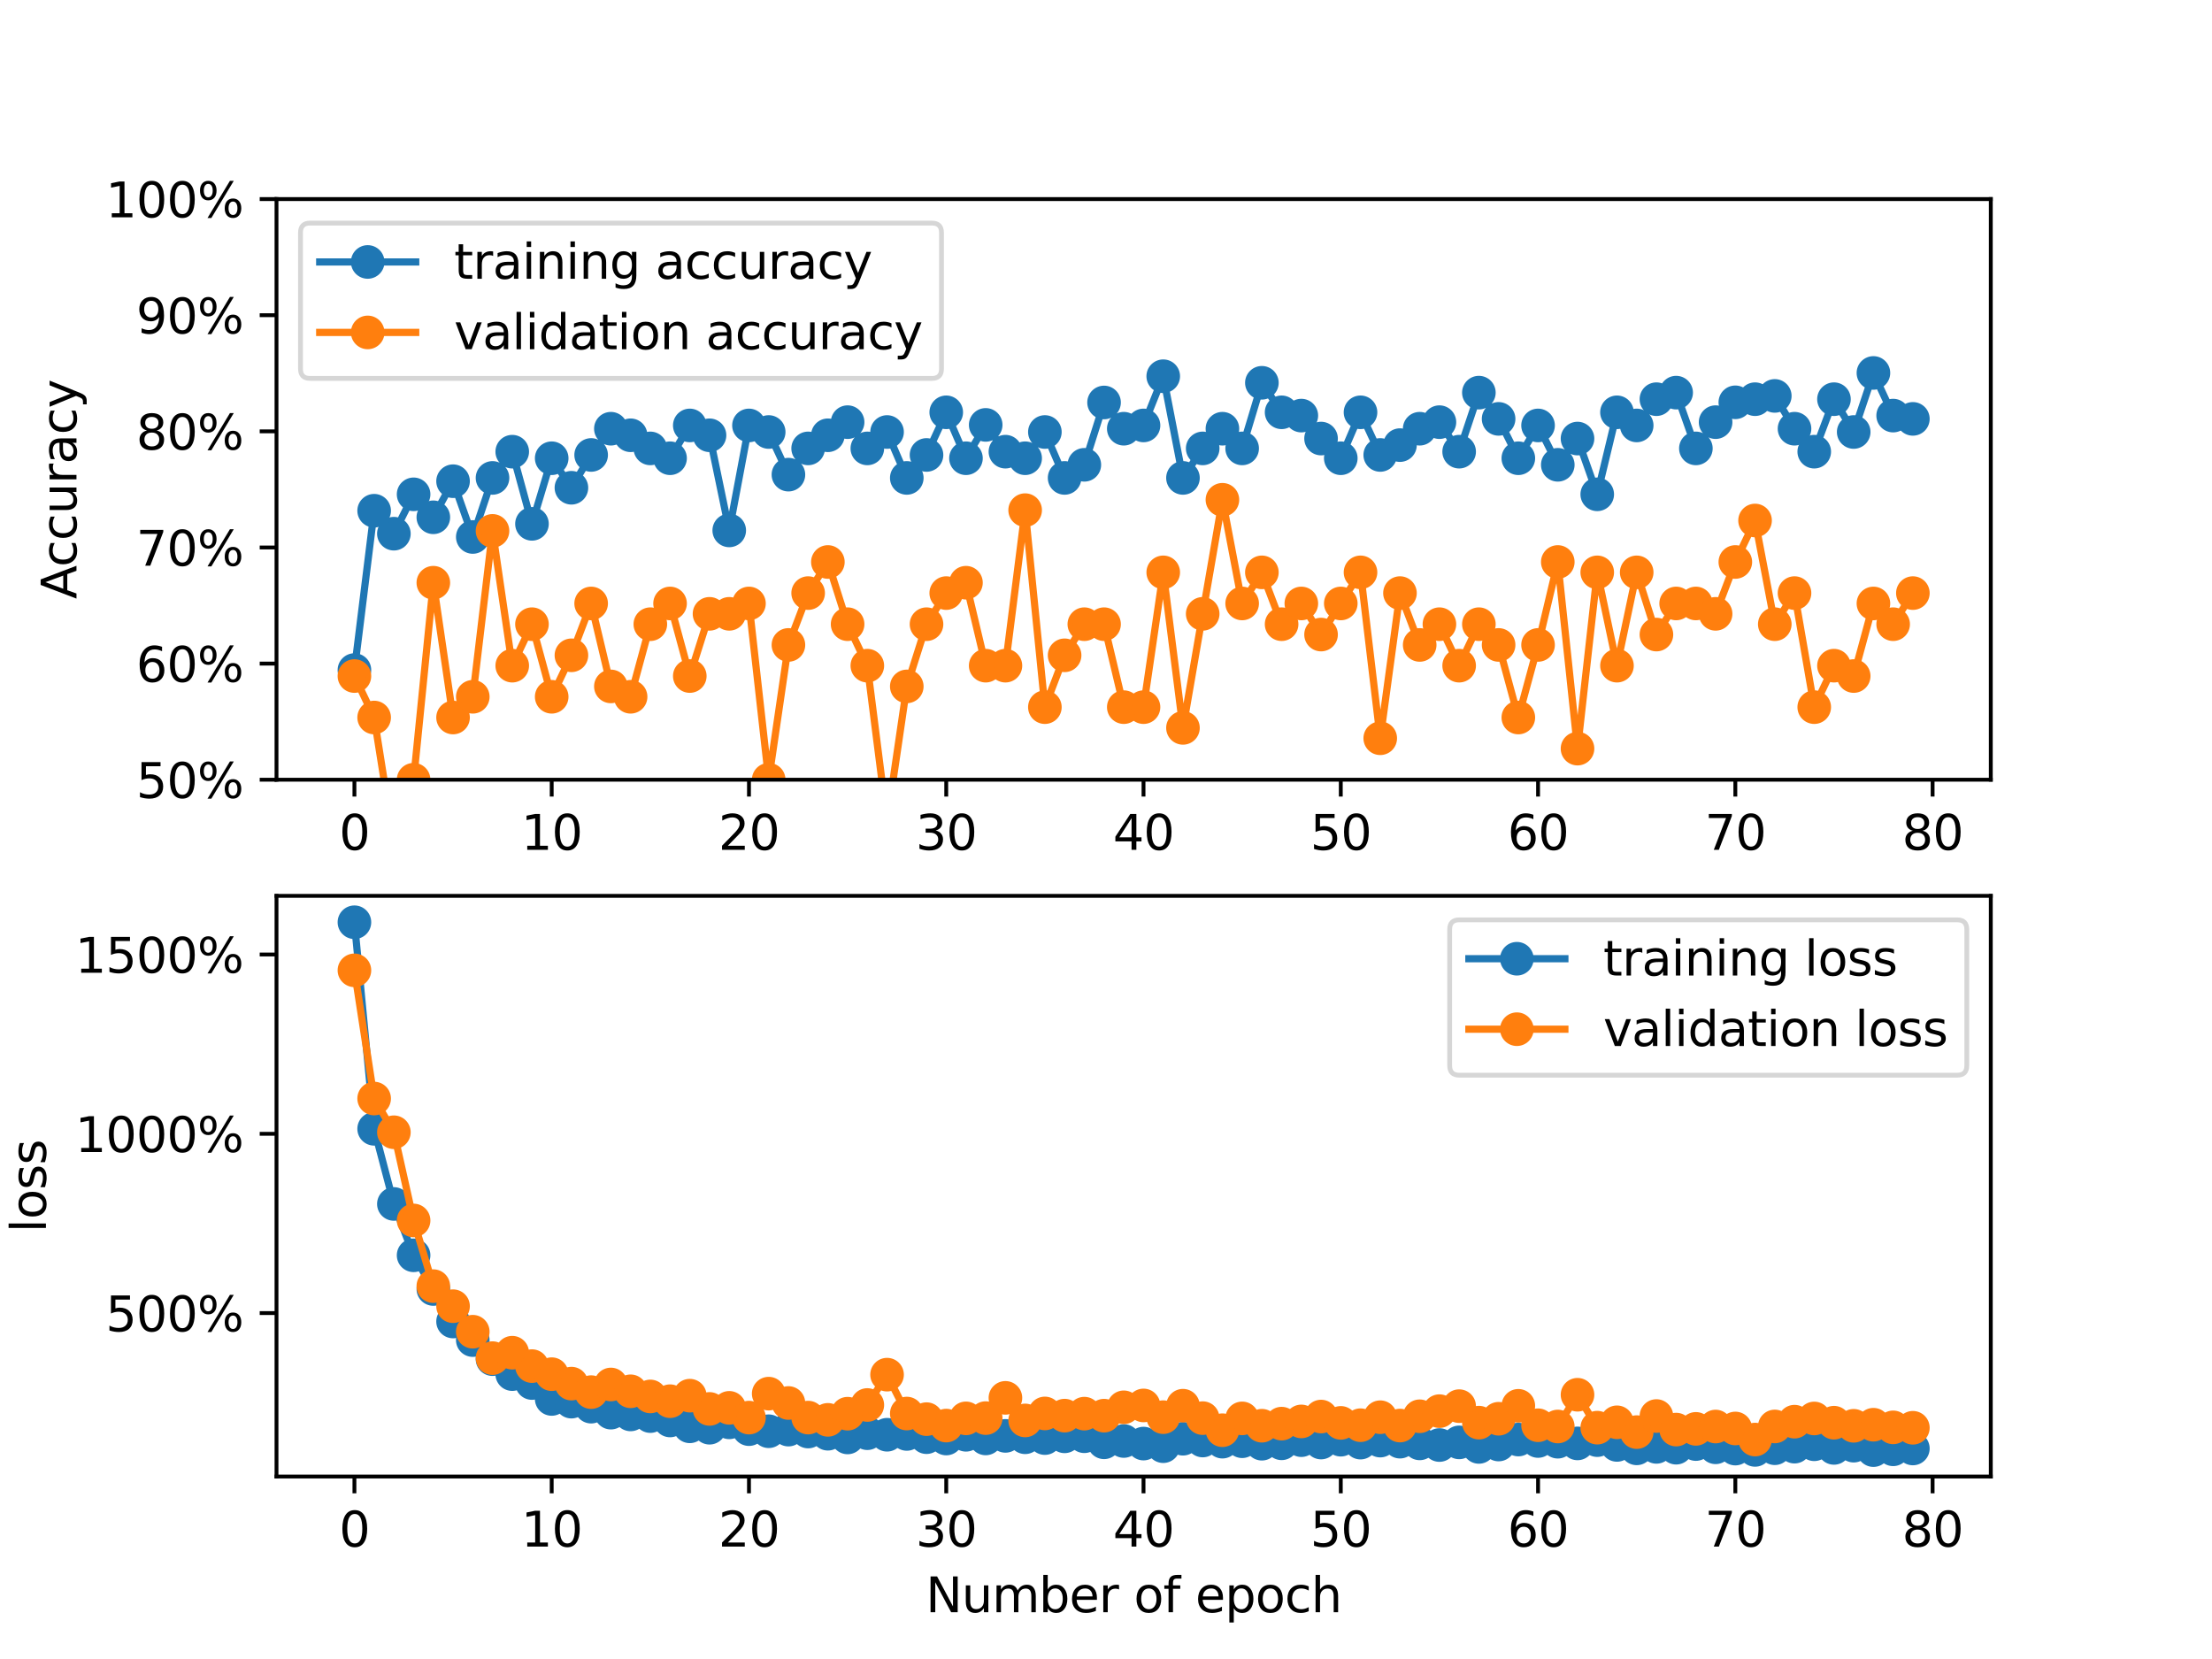 <?xml version="1.0" encoding="utf-8" standalone="no"?>
<!DOCTYPE svg PUBLIC "-//W3C//DTD SVG 1.1//EN"
  "http://www.w3.org/Graphics/SVG/1.1/DTD/svg11.dtd">
<svg xmlns:xlink="http://www.w3.org/1999/xlink" width="460.8pt" height="345.6pt" viewBox="0 0 460.8 345.6" xmlns="http://www.w3.org/2000/svg" version="1.1">
 <defs>
  <style type="text/css">*{stroke-linejoin: round; stroke-linecap: butt}</style>
 </defs>
 <g id="figure_1">
  <g id="patch_1">
   <path d="M 0 345.6 
L 460.8 345.6 
L 460.8 0 
L 0 0 
z
" style="fill: #ffffff"/>
  </g>
  <g id="axes_1">
   <g id="patch_2">
    <path d="M 57.6 162.432 
L 414.72 162.432 
L 414.72 41.472 
L 57.6 41.472 
z
" style="fill: #ffffff"/>
   </g>
   <g id="matplotlib.axis_1">
    <g id="xtick_1">
     <g id="line2d_1">
      <defs>
       <path id="mecedca01a9" d="M 0 0 
L 0 3.5 
" style="stroke: #000000; stroke-width: 0.8"/>
      </defs>
      <g>
       <use xlink:href="#mecedca01a9" x="73.833" y="162.432" style="stroke: #000000; stroke-width: 0.8"/>
      </g>
     </g>
     <g id="text_1">
      <!-- 0 -->
      <g transform="translate(70.651 177.03) scale(0.1 -0.1)">
       <defs>
        <path id="DejaVuSans-30" d="M 2034 4250 
Q 1547 4250 1301 3770 
Q 1056 3291 1056 2328 
Q 1056 1369 1301 889 
Q 1547 409 2034 409 
Q 2525 409 2770 889 
Q 3016 1369 3016 2328 
Q 3016 3291 2770 3770 
Q 2525 4250 2034 4250 
z
M 2034 4750 
Q 2819 4750 3233 4129 
Q 3647 3509 3647 2328 
Q 3647 1150 3233 529 
Q 2819 -91 2034 -91 
Q 1250 -91 836 529 
Q 422 1150 422 2328 
Q 422 3509 836 4129 
Q 1250 4750 2034 4750 
z
" transform="scale(0.016)"/>
       </defs>
       <use xlink:href="#DejaVuSans-30"/>
      </g>
     </g>
    </g>
    <g id="xtick_2">
     <g id="line2d_2">
      <g>
       <use xlink:href="#mecedca01a9" x="114.928" y="162.432" style="stroke: #000000; stroke-width: 0.8"/>
      </g>
     </g>
     <g id="text_2">
      <!-- 10 -->
      <g transform="translate(108.566 177.03) scale(0.1 -0.1)">
       <defs>
        <path id="DejaVuSans-31" d="M 794 531 
L 1825 531 
L 1825 4091 
L 703 3866 
L 703 4441 
L 1819 4666 
L 2450 4666 
L 2450 531 
L 3481 531 
L 3481 0 
L 794 0 
L 794 531 
z
" transform="scale(0.016)"/>
       </defs>
       <use xlink:href="#DejaVuSans-31"/>
       <use xlink:href="#DejaVuSans-30" x="63.623"/>
      </g>
     </g>
    </g>
    <g id="xtick_3">
     <g id="line2d_3">
      <g>
       <use xlink:href="#mecedca01a9" x="156.024" y="162.432" style="stroke: #000000; stroke-width: 0.8"/>
      </g>
     </g>
     <g id="text_3">
      <!-- 20 -->
      <g transform="translate(149.661 177.03) scale(0.1 -0.1)">
       <defs>
        <path id="DejaVuSans-32" d="M 1228 531 
L 3431 531 
L 3431 0 
L 469 0 
L 469 531 
Q 828 903 1448 1529 
Q 2069 2156 2228 2338 
Q 2531 2678 2651 2914 
Q 2772 3150 2772 3378 
Q 2772 3750 2511 3984 
Q 2250 4219 1831 4219 
Q 1534 4219 1204 4116 
Q 875 4013 500 3803 
L 500 4441 
Q 881 4594 1212 4672 
Q 1544 4750 1819 4750 
Q 2544 4750 2975 4387 
Q 3406 4025 3406 3419 
Q 3406 3131 3298 2873 
Q 3191 2616 2906 2266 
Q 2828 2175 2409 1742 
Q 1991 1309 1228 531 
z
" transform="scale(0.016)"/>
       </defs>
       <use xlink:href="#DejaVuSans-32"/>
       <use xlink:href="#DejaVuSans-30" x="63.623"/>
      </g>
     </g>
    </g>
    <g id="xtick_4">
     <g id="line2d_4">
      <g>
       <use xlink:href="#mecedca01a9" x="197.119" y="162.432" style="stroke: #000000; stroke-width: 0.8"/>
      </g>
     </g>
     <g id="text_4">
      <!-- 30 -->
      <g transform="translate(190.757 177.03) scale(0.1 -0.1)">
       <defs>
        <path id="DejaVuSans-33" d="M 2597 2516 
Q 3050 2419 3304 2112 
Q 3559 1806 3559 1356 
Q 3559 666 3084 287 
Q 2609 -91 1734 -91 
Q 1441 -91 1130 -33 
Q 819 25 488 141 
L 488 750 
Q 750 597 1062 519 
Q 1375 441 1716 441 
Q 2309 441 2620 675 
Q 2931 909 2931 1356 
Q 2931 1769 2642 2001 
Q 2353 2234 1838 2234 
L 1294 2234 
L 1294 2753 
L 1863 2753 
Q 2328 2753 2575 2939 
Q 2822 3125 2822 3475 
Q 2822 3834 2567 4026 
Q 2313 4219 1838 4219 
Q 1578 4219 1281 4162 
Q 984 4106 628 3988 
L 628 4550 
Q 988 4650 1302 4700 
Q 1616 4750 1894 4750 
Q 2613 4750 3031 4423 
Q 3450 4097 3450 3541 
Q 3450 3153 3228 2886 
Q 3006 2619 2597 2516 
z
" transform="scale(0.016)"/>
       </defs>
       <use xlink:href="#DejaVuSans-33"/>
       <use xlink:href="#DejaVuSans-30" x="63.623"/>
      </g>
     </g>
    </g>
    <g id="xtick_5">
     <g id="line2d_5">
      <g>
       <use xlink:href="#mecedca01a9" x="238.215" y="162.432" style="stroke: #000000; stroke-width: 0.8"/>
      </g>
     </g>
     <g id="text_5">
      <!-- 40 -->
      <g transform="translate(231.852 177.03) scale(0.1 -0.1)">
       <defs>
        <path id="DejaVuSans-34" d="M 2419 4116 
L 825 1625 
L 2419 1625 
L 2419 4116 
z
M 2253 4666 
L 3047 4666 
L 3047 1625 
L 3713 1625 
L 3713 1100 
L 3047 1100 
L 3047 0 
L 2419 0 
L 2419 1100 
L 313 1100 
L 313 1709 
L 2253 4666 
z
" transform="scale(0.016)"/>
       </defs>
       <use xlink:href="#DejaVuSans-34"/>
       <use xlink:href="#DejaVuSans-30" x="63.623"/>
      </g>
     </g>
    </g>
    <g id="xtick_6">
     <g id="line2d_6">
      <g>
       <use xlink:href="#mecedca01a9" x="279.31" y="162.432" style="stroke: #000000; stroke-width: 0.8"/>
      </g>
     </g>
     <g id="text_6">
      <!-- 50 -->
      <g transform="translate(272.948 177.03) scale(0.1 -0.1)">
       <defs>
        <path id="DejaVuSans-35" d="M 691 4666 
L 3169 4666 
L 3169 4134 
L 1269 4134 
L 1269 2991 
Q 1406 3038 1543 3061 
Q 1681 3084 1819 3084 
Q 2600 3084 3056 2656 
Q 3513 2228 3513 1497 
Q 3513 744 3044 326 
Q 2575 -91 1722 -91 
Q 1428 -91 1123 -41 
Q 819 9 494 109 
L 494 744 
Q 775 591 1075 516 
Q 1375 441 1709 441 
Q 2250 441 2565 725 
Q 2881 1009 2881 1497 
Q 2881 1984 2565 2268 
Q 2250 2553 1709 2553 
Q 1456 2553 1204 2497 
Q 953 2441 691 2322 
L 691 4666 
z
" transform="scale(0.016)"/>
       </defs>
       <use xlink:href="#DejaVuSans-35"/>
       <use xlink:href="#DejaVuSans-30" x="63.623"/>
      </g>
     </g>
    </g>
    <g id="xtick_7">
     <g id="line2d_7">
      <g>
       <use xlink:href="#mecedca01a9" x="320.406" y="162.432" style="stroke: #000000; stroke-width: 0.8"/>
      </g>
     </g>
     <g id="text_7">
      <!-- 60 -->
      <g transform="translate(314.043 177.03) scale(0.1 -0.1)">
       <defs>
        <path id="DejaVuSans-36" d="M 2113 2584 
Q 1688 2584 1439 2293 
Q 1191 2003 1191 1497 
Q 1191 994 1439 701 
Q 1688 409 2113 409 
Q 2538 409 2786 701 
Q 3034 994 3034 1497 
Q 3034 2003 2786 2293 
Q 2538 2584 2113 2584 
z
M 3366 4563 
L 3366 3988 
Q 3128 4100 2886 4159 
Q 2644 4219 2406 4219 
Q 1781 4219 1451 3797 
Q 1122 3375 1075 2522 
Q 1259 2794 1537 2939 
Q 1816 3084 2150 3084 
Q 2853 3084 3261 2657 
Q 3669 2231 3669 1497 
Q 3669 778 3244 343 
Q 2819 -91 2113 -91 
Q 1303 -91 875 529 
Q 447 1150 447 2328 
Q 447 3434 972 4092 
Q 1497 4750 2381 4750 
Q 2619 4750 2861 4703 
Q 3103 4656 3366 4563 
z
" transform="scale(0.016)"/>
       </defs>
       <use xlink:href="#DejaVuSans-36"/>
       <use xlink:href="#DejaVuSans-30" x="63.623"/>
      </g>
     </g>
    </g>
    <g id="xtick_8">
     <g id="line2d_8">
      <g>
       <use xlink:href="#mecedca01a9" x="361.501" y="162.432" style="stroke: #000000; stroke-width: 0.8"/>
      </g>
     </g>
     <g id="text_8">
      <!-- 70 -->
      <g transform="translate(355.139 177.03) scale(0.1 -0.1)">
       <defs>
        <path id="DejaVuSans-37" d="M 525 4666 
L 3525 4666 
L 3525 4397 
L 1831 0 
L 1172 0 
L 2766 4134 
L 525 4134 
L 525 4666 
z
" transform="scale(0.016)"/>
       </defs>
       <use xlink:href="#DejaVuSans-37"/>
       <use xlink:href="#DejaVuSans-30" x="63.623"/>
      </g>
     </g>
    </g>
    <g id="xtick_9">
     <g id="line2d_9">
      <g>
       <use xlink:href="#mecedca01a9" x="402.597" y="162.432" style="stroke: #000000; stroke-width: 0.8"/>
      </g>
     </g>
     <g id="text_9">
      <!-- 80 -->
      <g transform="translate(396.234 177.03) scale(0.1 -0.1)">
       <defs>
        <path id="DejaVuSans-38" d="M 2034 2216 
Q 1584 2216 1326 1975 
Q 1069 1734 1069 1313 
Q 1069 891 1326 650 
Q 1584 409 2034 409 
Q 2484 409 2743 651 
Q 3003 894 3003 1313 
Q 3003 1734 2745 1975 
Q 2488 2216 2034 2216 
z
M 1403 2484 
Q 997 2584 770 2862 
Q 544 3141 544 3541 
Q 544 4100 942 4425 
Q 1341 4750 2034 4750 
Q 2731 4750 3128 4425 
Q 3525 4100 3525 3541 
Q 3525 3141 3298 2862 
Q 3072 2584 2669 2484 
Q 3125 2378 3379 2068 
Q 3634 1759 3634 1313 
Q 3634 634 3220 271 
Q 2806 -91 2034 -91 
Q 1263 -91 848 271 
Q 434 634 434 1313 
Q 434 1759 690 2068 
Q 947 2378 1403 2484 
z
M 1172 3481 
Q 1172 3119 1398 2916 
Q 1625 2713 2034 2713 
Q 2441 2713 2670 2916 
Q 2900 3119 2900 3481 
Q 2900 3844 2670 4047 
Q 2441 4250 2034 4250 
Q 1625 4250 1398 4047 
Q 1172 3844 1172 3481 
z
" transform="scale(0.016)"/>
       </defs>
       <use xlink:href="#DejaVuSans-38"/>
       <use xlink:href="#DejaVuSans-30" x="63.623"/>
      </g>
     </g>
    </g>
   </g>
   <g id="matplotlib.axis_2">
    <g id="ytick_1">
     <g id="line2d_10">
      <defs>
       <path id="ma3f83e3f97" d="M 0 0 
L -3.5 0 
" style="stroke: #000000; stroke-width: 0.8"/>
      </defs>
      <g>
       <use xlink:href="#ma3f83e3f97" x="57.6" y="162.432" style="stroke: #000000; stroke-width: 0.8"/>
      </g>
     </g>
     <g id="text_10">
      <!-- 50% -->
      <g transform="translate(28.373 166.231) scale(0.1 -0.1)">
       <defs>
        <path id="DejaVuSans-25" d="M 4653 2053 
Q 4381 2053 4226 1822 
Q 4072 1591 4072 1178 
Q 4072 772 4226 539 
Q 4381 306 4653 306 
Q 4919 306 5073 539 
Q 5228 772 5228 1178 
Q 5228 1588 5073 1820 
Q 4919 2053 4653 2053 
z
M 4653 2450 
Q 5147 2450 5437 2106 
Q 5728 1763 5728 1178 
Q 5728 594 5436 251 
Q 5144 -91 4653 -91 
Q 4153 -91 3862 251 
Q 3572 594 3572 1178 
Q 3572 1766 3864 2108 
Q 4156 2450 4653 2450 
z
M 1428 4353 
Q 1159 4353 1004 4120 
Q 850 3888 850 3481 
Q 850 3069 1003 2837 
Q 1156 2606 1428 2606 
Q 1700 2606 1854 2837 
Q 2009 3069 2009 3481 
Q 2009 3884 1853 4118 
Q 1697 4353 1428 4353 
z
M 4250 4750 
L 4750 4750 
L 1831 -91 
L 1331 -91 
L 4250 4750 
z
M 1428 4750 
Q 1922 4750 2215 4408 
Q 2509 4066 2509 3481 
Q 2509 2891 2217 2550 
Q 1925 2209 1428 2209 
Q 931 2209 642 2551 
Q 353 2894 353 3481 
Q 353 4063 643 4406 
Q 934 4750 1428 4750 
z
" transform="scale(0.016)"/>
       </defs>
       <use xlink:href="#DejaVuSans-35"/>
       <use xlink:href="#DejaVuSans-30" x="63.623"/>
       <use xlink:href="#DejaVuSans-25" x="127.246"/>
      </g>
     </g>
    </g>
    <g id="ytick_2">
     <g id="line2d_11">
      <g>
       <use xlink:href="#ma3f83e3f97" x="57.6" y="138.24" style="stroke: #000000; stroke-width: 0.8"/>
      </g>
     </g>
     <g id="text_11">
      <!-- 60% -->
      <g transform="translate(28.373 142.039) scale(0.1 -0.1)">
       <use xlink:href="#DejaVuSans-36"/>
       <use xlink:href="#DejaVuSans-30" x="63.623"/>
       <use xlink:href="#DejaVuSans-25" x="127.246"/>
      </g>
     </g>
    </g>
    <g id="ytick_3">
     <g id="line2d_12">
      <g>
       <use xlink:href="#ma3f83e3f97" x="57.6" y="114.048" style="stroke: #000000; stroke-width: 0.8"/>
      </g>
     </g>
     <g id="text_12">
      <!-- 70% -->
      <g transform="translate(28.373 117.847) scale(0.1 -0.1)">
       <use xlink:href="#DejaVuSans-37"/>
       <use xlink:href="#DejaVuSans-30" x="63.623"/>
       <use xlink:href="#DejaVuSans-25" x="127.246"/>
      </g>
     </g>
    </g>
    <g id="ytick_4">
     <g id="line2d_13">
      <g>
       <use xlink:href="#ma3f83e3f97" x="57.6" y="89.856" style="stroke: #000000; stroke-width: 0.8"/>
      </g>
     </g>
     <g id="text_13">
      <!-- 80% -->
      <g transform="translate(28.373 93.655) scale(0.1 -0.1)">
       <use xlink:href="#DejaVuSans-38"/>
       <use xlink:href="#DejaVuSans-30" x="63.623"/>
       <use xlink:href="#DejaVuSans-25" x="127.246"/>
      </g>
     </g>
    </g>
    <g id="ytick_5">
     <g id="line2d_14">
      <g>
       <use xlink:href="#ma3f83e3f97" x="57.6" y="65.664" style="stroke: #000000; stroke-width: 0.8"/>
      </g>
     </g>
     <g id="text_14">
      <!-- 90% -->
      <g transform="translate(28.373 69.463) scale(0.1 -0.1)">
       <defs>
        <path id="DejaVuSans-39" d="M 703 97 
L 703 672 
Q 941 559 1184 500 
Q 1428 441 1663 441 
Q 2288 441 2617 861 
Q 2947 1281 2994 2138 
Q 2813 1869 2534 1725 
Q 2256 1581 1919 1581 
Q 1219 1581 811 2004 
Q 403 2428 403 3163 
Q 403 3881 828 4315 
Q 1253 4750 1959 4750 
Q 2769 4750 3195 4129 
Q 3622 3509 3622 2328 
Q 3622 1225 3098 567 
Q 2575 -91 1691 -91 
Q 1453 -91 1209 -44 
Q 966 3 703 97 
z
M 1959 2075 
Q 2384 2075 2632 2365 
Q 2881 2656 2881 3163 
Q 2881 3666 2632 3958 
Q 2384 4250 1959 4250 
Q 1534 4250 1286 3958 
Q 1038 3666 1038 3163 
Q 1038 2656 1286 2365 
Q 1534 2075 1959 2075 
z
" transform="scale(0.016)"/>
       </defs>
       <use xlink:href="#DejaVuSans-39"/>
       <use xlink:href="#DejaVuSans-30" x="63.623"/>
       <use xlink:href="#DejaVuSans-25" x="127.246"/>
      </g>
     </g>
    </g>
    <g id="ytick_6">
     <g id="line2d_15">
      <g>
       <use xlink:href="#ma3f83e3f97" x="57.6" y="41.472" style="stroke: #000000; stroke-width: 0.8"/>
      </g>
     </g>
     <g id="text_15">
      <!-- 100% -->
      <g transform="translate(22.011 45.271) scale(0.1 -0.1)">
       <use xlink:href="#DejaVuSans-31"/>
       <use xlink:href="#DejaVuSans-30" x="63.623"/>
       <use xlink:href="#DejaVuSans-30" x="127.246"/>
       <use xlink:href="#DejaVuSans-25" x="190.869"/>
      </g>
     </g>
    </g>
    <g id="text_16">
     <!-- Accuracy -->
     <g transform="translate(15.931 124.78) rotate(-90) scale(0.1 -0.1)">
      <defs>
       <path id="DejaVuSans-41" d="M 2188 4044 
L 1331 1722 
L 3047 1722 
L 2188 4044 
z
M 1831 4666 
L 2547 4666 
L 4325 0 
L 3669 0 
L 3244 1197 
L 1141 1197 
L 716 0 
L 50 0 
L 1831 4666 
z
" transform="scale(0.016)"/>
       <path id="DejaVuSans-63" d="M 3122 3366 
L 3122 2828 
Q 2878 2963 2633 3030 
Q 2388 3097 2138 3097 
Q 1578 3097 1268 2742 
Q 959 2388 959 1747 
Q 959 1106 1268 751 
Q 1578 397 2138 397 
Q 2388 397 2633 464 
Q 2878 531 3122 666 
L 3122 134 
Q 2881 22 2623 -34 
Q 2366 -91 2075 -91 
Q 1284 -91 818 406 
Q 353 903 353 1747 
Q 353 2603 823 3093 
Q 1294 3584 2113 3584 
Q 2378 3584 2631 3529 
Q 2884 3475 3122 3366 
z
" transform="scale(0.016)"/>
       <path id="DejaVuSans-75" d="M 544 1381 
L 544 3500 
L 1119 3500 
L 1119 1403 
Q 1119 906 1312 657 
Q 1506 409 1894 409 
Q 2359 409 2629 706 
Q 2900 1003 2900 1516 
L 2900 3500 
L 3475 3500 
L 3475 0 
L 2900 0 
L 2900 538 
Q 2691 219 2414 64 
Q 2138 -91 1772 -91 
Q 1169 -91 856 284 
Q 544 659 544 1381 
z
M 1991 3584 
L 1991 3584 
z
" transform="scale(0.016)"/>
       <path id="DejaVuSans-72" d="M 2631 2963 
Q 2534 3019 2420 3045 
Q 2306 3072 2169 3072 
Q 1681 3072 1420 2755 
Q 1159 2438 1159 1844 
L 1159 0 
L 581 0 
L 581 3500 
L 1159 3500 
L 1159 2956 
Q 1341 3275 1631 3429 
Q 1922 3584 2338 3584 
Q 2397 3584 2469 3576 
Q 2541 3569 2628 3553 
L 2631 2963 
z
" transform="scale(0.016)"/>
       <path id="DejaVuSans-61" d="M 2194 1759 
Q 1497 1759 1228 1600 
Q 959 1441 959 1056 
Q 959 750 1161 570 
Q 1363 391 1709 391 
Q 2188 391 2477 730 
Q 2766 1069 2766 1631 
L 2766 1759 
L 2194 1759 
z
M 3341 1997 
L 3341 0 
L 2766 0 
L 2766 531 
Q 2569 213 2275 61 
Q 1981 -91 1556 -91 
Q 1019 -91 701 211 
Q 384 513 384 1019 
Q 384 1609 779 1909 
Q 1175 2209 1959 2209 
L 2766 2209 
L 2766 2266 
Q 2766 2663 2505 2880 
Q 2244 3097 1772 3097 
Q 1472 3097 1187 3025 
Q 903 2953 641 2809 
L 641 3341 
Q 956 3463 1253 3523 
Q 1550 3584 1831 3584 
Q 2591 3584 2966 3190 
Q 3341 2797 3341 1997 
z
" transform="scale(0.016)"/>
       <path id="DejaVuSans-79" d="M 2059 -325 
Q 1816 -950 1584 -1140 
Q 1353 -1331 966 -1331 
L 506 -1331 
L 506 -850 
L 844 -850 
Q 1081 -850 1212 -737 
Q 1344 -625 1503 -206 
L 1606 56 
L 191 3500 
L 800 3500 
L 1894 763 
L 2988 3500 
L 3597 3500 
L 2059 -325 
z
" transform="scale(0.016)"/>
      </defs>
      <use xlink:href="#DejaVuSans-41"/>
      <use xlink:href="#DejaVuSans-63" x="66.658"/>
      <use xlink:href="#DejaVuSans-63" x="121.639"/>
      <use xlink:href="#DejaVuSans-75" x="176.619"/>
      <use xlink:href="#DejaVuSans-72" x="239.998"/>
      <use xlink:href="#DejaVuSans-61" x="281.111"/>
      <use xlink:href="#DejaVuSans-63" x="342.391"/>
      <use xlink:href="#DejaVuSans-79" x="397.371"/>
     </g>
    </g>
   </g>
   <g id="line2d_16">
    <path d="M 73.833 139.584 
L 77.942 106.394 
L 82.052 111.178 
L 86.161 102.977 
L 90.271 107.761 
L 94.38 100.244 
L 98.49 111.861 
L 102.6 99.56 
L 106.709 94.093 
L 110.819 109.128 
L 114.928 95.46 
L 119.038 101.61 
L 123.147 94.776 
L 127.257 89.309 
L 131.366 90.676 
L 135.476 93.41 
L 139.586 95.46 
L 143.695 88.626 
L 147.805 90.676 
L 151.914 110.494 
L 156.024 88.626 
L 160.133 89.993 
L 164.243 98.877 
L 168.352 93.41 
L 172.462 90.676 
L 176.572 87.943 
L 180.681 93.41 
L 184.791 89.993 
L 188.9 99.56 
L 193.01 94.776 
L 197.119 85.892 
L 201.229 95.46 
L 205.338 88.512 
L 209.448 94.093 
L 213.557 95.46 
L 217.667 89.993 
L 221.777 99.56 
L 225.886 96.827 
L 229.996 83.842 
L 234.105 89.309 
L 238.215 88.626 
L 242.324 78.375 
L 246.434 99.56 
L 250.543 93.41 
L 254.653 89.309 
L 258.763 93.41 
L 262.872 79.742 
L 266.982 85.892 
L 271.091 86.576 
L 275.201 91.359 
L 279.31 95.46 
L 283.42 85.892 
L 287.529 94.776 
L 291.639 92.726 
L 295.748 89.309 
L 299.858 87.943 
L 303.968 94.093 
L 308.077 81.792 
L 312.187 87.259 
L 316.296 95.46 
L 320.406 88.626 
L 324.515 96.827 
L 328.625 91.359 
L 332.734 102.977 
L 336.844 85.892 
L 340.954 88.626 
L 345.063 83.159 
L 349.173 81.792 
L 353.282 93.41 
L 357.392 87.943 
L 361.501 83.808 
L 365.611 83.159 
L 369.72 82.475 
L 373.83 89.309 
L 377.94 94.093 
L 382.049 83.159 
L 386.159 89.993 
L 390.268 77.692 
L 394.378 86.576 
L 398.487 87.259 
" clip-path="url(#pb475bda9d5)" style="fill: none; stroke: #1f77b4; stroke-width: 1.5; stroke-linecap: square"/>
    <defs>
     <path id="m249f0ad627" d="M 0 3 
C 0.796 3 1.559 2.684 2.121 2.121 
C 2.684 1.559 3 0.796 3 0 
C 3 -0.796 2.684 -1.559 2.121 -2.121 
C 1.559 -2.684 0.796 -3 0 -3 
C -0.796 -3 -1.559 -2.684 -2.121 -2.121 
C -2.684 -1.559 -3 -0.796 -3 0 
C -3 0.796 -2.684 1.559 -2.121 2.121 
C -1.559 2.684 -0.796 3 0 3 
z
" style="stroke: #1f77b4"/>
    </defs>
    <g clip-path="url(#pb475bda9d5)">
     <use xlink:href="#m249f0ad627" x="73.833" y="139.584" style="fill: #1f77b4; stroke: #1f77b4"/>
     <use xlink:href="#m249f0ad627" x="77.942" y="106.394" style="fill: #1f77b4; stroke: #1f77b4"/>
     <use xlink:href="#m249f0ad627" x="82.052" y="111.178" style="fill: #1f77b4; stroke: #1f77b4"/>
     <use xlink:href="#m249f0ad627" x="86.161" y="102.977" style="fill: #1f77b4; stroke: #1f77b4"/>
     <use xlink:href="#m249f0ad627" x="90.271" y="107.761" style="fill: #1f77b4; stroke: #1f77b4"/>
     <use xlink:href="#m249f0ad627" x="94.38" y="100.244" style="fill: #1f77b4; stroke: #1f77b4"/>
     <use xlink:href="#m249f0ad627" x="98.49" y="111.861" style="fill: #1f77b4; stroke: #1f77b4"/>
     <use xlink:href="#m249f0ad627" x="102.6" y="99.56" style="fill: #1f77b4; stroke: #1f77b4"/>
     <use xlink:href="#m249f0ad627" x="106.709" y="94.093" style="fill: #1f77b4; stroke: #1f77b4"/>
     <use xlink:href="#m249f0ad627" x="110.819" y="109.128" style="fill: #1f77b4; stroke: #1f77b4"/>
     <use xlink:href="#m249f0ad627" x="114.928" y="95.46" style="fill: #1f77b4; stroke: #1f77b4"/>
     <use xlink:href="#m249f0ad627" x="119.038" y="101.61" style="fill: #1f77b4; stroke: #1f77b4"/>
     <use xlink:href="#m249f0ad627" x="123.147" y="94.776" style="fill: #1f77b4; stroke: #1f77b4"/>
     <use xlink:href="#m249f0ad627" x="127.257" y="89.309" style="fill: #1f77b4; stroke: #1f77b4"/>
     <use xlink:href="#m249f0ad627" x="131.366" y="90.676" style="fill: #1f77b4; stroke: #1f77b4"/>
     <use xlink:href="#m249f0ad627" x="135.476" y="93.41" style="fill: #1f77b4; stroke: #1f77b4"/>
     <use xlink:href="#m249f0ad627" x="139.586" y="95.46" style="fill: #1f77b4; stroke: #1f77b4"/>
     <use xlink:href="#m249f0ad627" x="143.695" y="88.626" style="fill: #1f77b4; stroke: #1f77b4"/>
     <use xlink:href="#m249f0ad627" x="147.805" y="90.676" style="fill: #1f77b4; stroke: #1f77b4"/>
     <use xlink:href="#m249f0ad627" x="151.914" y="110.494" style="fill: #1f77b4; stroke: #1f77b4"/>
     <use xlink:href="#m249f0ad627" x="156.024" y="88.626" style="fill: #1f77b4; stroke: #1f77b4"/>
     <use xlink:href="#m249f0ad627" x="160.133" y="89.993" style="fill: #1f77b4; stroke: #1f77b4"/>
     <use xlink:href="#m249f0ad627" x="164.243" y="98.877" style="fill: #1f77b4; stroke: #1f77b4"/>
     <use xlink:href="#m249f0ad627" x="168.352" y="93.41" style="fill: #1f77b4; stroke: #1f77b4"/>
     <use xlink:href="#m249f0ad627" x="172.462" y="90.676" style="fill: #1f77b4; stroke: #1f77b4"/>
     <use xlink:href="#m249f0ad627" x="176.572" y="87.943" style="fill: #1f77b4; stroke: #1f77b4"/>
     <use xlink:href="#m249f0ad627" x="180.681" y="93.41" style="fill: #1f77b4; stroke: #1f77b4"/>
     <use xlink:href="#m249f0ad627" x="184.791" y="89.993" style="fill: #1f77b4; stroke: #1f77b4"/>
     <use xlink:href="#m249f0ad627" x="188.9" y="99.56" style="fill: #1f77b4; stroke: #1f77b4"/>
     <use xlink:href="#m249f0ad627" x="193.01" y="94.776" style="fill: #1f77b4; stroke: #1f77b4"/>
     <use xlink:href="#m249f0ad627" x="197.119" y="85.892" style="fill: #1f77b4; stroke: #1f77b4"/>
     <use xlink:href="#m249f0ad627" x="201.229" y="95.46" style="fill: #1f77b4; stroke: #1f77b4"/>
     <use xlink:href="#m249f0ad627" x="205.338" y="88.512" style="fill: #1f77b4; stroke: #1f77b4"/>
     <use xlink:href="#m249f0ad627" x="209.448" y="94.093" style="fill: #1f77b4; stroke: #1f77b4"/>
     <use xlink:href="#m249f0ad627" x="213.557" y="95.46" style="fill: #1f77b4; stroke: #1f77b4"/>
     <use xlink:href="#m249f0ad627" x="217.667" y="89.993" style="fill: #1f77b4; stroke: #1f77b4"/>
     <use xlink:href="#m249f0ad627" x="221.777" y="99.56" style="fill: #1f77b4; stroke: #1f77b4"/>
     <use xlink:href="#m249f0ad627" x="225.886" y="96.827" style="fill: #1f77b4; stroke: #1f77b4"/>
     <use xlink:href="#m249f0ad627" x="229.996" y="83.842" style="fill: #1f77b4; stroke: #1f77b4"/>
     <use xlink:href="#m249f0ad627" x="234.105" y="89.309" style="fill: #1f77b4; stroke: #1f77b4"/>
     <use xlink:href="#m249f0ad627" x="238.215" y="88.626" style="fill: #1f77b4; stroke: #1f77b4"/>
     <use xlink:href="#m249f0ad627" x="242.324" y="78.375" style="fill: #1f77b4; stroke: #1f77b4"/>
     <use xlink:href="#m249f0ad627" x="246.434" y="99.56" style="fill: #1f77b4; stroke: #1f77b4"/>
     <use xlink:href="#m249f0ad627" x="250.543" y="93.41" style="fill: #1f77b4; stroke: #1f77b4"/>
     <use xlink:href="#m249f0ad627" x="254.653" y="89.309" style="fill: #1f77b4; stroke: #1f77b4"/>
     <use xlink:href="#m249f0ad627" x="258.763" y="93.41" style="fill: #1f77b4; stroke: #1f77b4"/>
     <use xlink:href="#m249f0ad627" x="262.872" y="79.742" style="fill: #1f77b4; stroke: #1f77b4"/>
     <use xlink:href="#m249f0ad627" x="266.982" y="85.892" style="fill: #1f77b4; stroke: #1f77b4"/>
     <use xlink:href="#m249f0ad627" x="271.091" y="86.576" style="fill: #1f77b4; stroke: #1f77b4"/>
     <use xlink:href="#m249f0ad627" x="275.201" y="91.359" style="fill: #1f77b4; stroke: #1f77b4"/>
     <use xlink:href="#m249f0ad627" x="279.31" y="95.46" style="fill: #1f77b4; stroke: #1f77b4"/>
     <use xlink:href="#m249f0ad627" x="283.42" y="85.892" style="fill: #1f77b4; stroke: #1f77b4"/>
     <use xlink:href="#m249f0ad627" x="287.529" y="94.776" style="fill: #1f77b4; stroke: #1f77b4"/>
     <use xlink:href="#m249f0ad627" x="291.639" y="92.726" style="fill: #1f77b4; stroke: #1f77b4"/>
     <use xlink:href="#m249f0ad627" x="295.748" y="89.309" style="fill: #1f77b4; stroke: #1f77b4"/>
     <use xlink:href="#m249f0ad627" x="299.858" y="87.943" style="fill: #1f77b4; stroke: #1f77b4"/>
     <use xlink:href="#m249f0ad627" x="303.968" y="94.093" style="fill: #1f77b4; stroke: #1f77b4"/>
     <use xlink:href="#m249f0ad627" x="308.077" y="81.792" style="fill: #1f77b4; stroke: #1f77b4"/>
     <use xlink:href="#m249f0ad627" x="312.187" y="87.259" style="fill: #1f77b4; stroke: #1f77b4"/>
     <use xlink:href="#m249f0ad627" x="316.296" y="95.46" style="fill: #1f77b4; stroke: #1f77b4"/>
     <use xlink:href="#m249f0ad627" x="320.406" y="88.626" style="fill: #1f77b4; stroke: #1f77b4"/>
     <use xlink:href="#m249f0ad627" x="324.515" y="96.827" style="fill: #1f77b4; stroke: #1f77b4"/>
     <use xlink:href="#m249f0ad627" x="328.625" y="91.359" style="fill: #1f77b4; stroke: #1f77b4"/>
     <use xlink:href="#m249f0ad627" x="332.734" y="102.977" style="fill: #1f77b4; stroke: #1f77b4"/>
     <use xlink:href="#m249f0ad627" x="336.844" y="85.892" style="fill: #1f77b4; stroke: #1f77b4"/>
     <use xlink:href="#m249f0ad627" x="340.954" y="88.626" style="fill: #1f77b4; stroke: #1f77b4"/>
     <use xlink:href="#m249f0ad627" x="345.063" y="83.159" style="fill: #1f77b4; stroke: #1f77b4"/>
     <use xlink:href="#m249f0ad627" x="349.173" y="81.792" style="fill: #1f77b4; stroke: #1f77b4"/>
     <use xlink:href="#m249f0ad627" x="353.282" y="93.41" style="fill: #1f77b4; stroke: #1f77b4"/>
     <use xlink:href="#m249f0ad627" x="357.392" y="87.943" style="fill: #1f77b4; stroke: #1f77b4"/>
     <use xlink:href="#m249f0ad627" x="361.501" y="83.808" style="fill: #1f77b4; stroke: #1f77b4"/>
     <use xlink:href="#m249f0ad627" x="365.611" y="83.159" style="fill: #1f77b4; stroke: #1f77b4"/>
     <use xlink:href="#m249f0ad627" x="369.72" y="82.475" style="fill: #1f77b4; stroke: #1f77b4"/>
     <use xlink:href="#m249f0ad627" x="373.83" y="89.309" style="fill: #1f77b4; stroke: #1f77b4"/>
     <use xlink:href="#m249f0ad627" x="377.94" y="94.093" style="fill: #1f77b4; stroke: #1f77b4"/>
     <use xlink:href="#m249f0ad627" x="382.049" y="83.159" style="fill: #1f77b4; stroke: #1f77b4"/>
     <use xlink:href="#m249f0ad627" x="386.159" y="89.993" style="fill: #1f77b4; stroke: #1f77b4"/>
     <use xlink:href="#m249f0ad627" x="390.268" y="77.692" style="fill: #1f77b4; stroke: #1f77b4"/>
     <use xlink:href="#m249f0ad627" x="394.378" y="86.576" style="fill: #1f77b4; stroke: #1f77b4"/>
     <use xlink:href="#m249f0ad627" x="398.487" y="87.259" style="fill: #1f77b4; stroke: #1f77b4"/>
    </g>
   </g>
   <g id="line2d_17">
    <path d="M 73.833 140.832 
L 77.942 149.472 
L 82.052 175.392 
L 86.161 162.432 
L 90.271 121.392 
L 94.38 149.472 
L 98.49 145.152 
L 102.6 110.592 
L 106.709 138.672 
L 110.819 130.032 
L 114.928 145.152 
L 119.038 136.512 
L 123.147 125.712 
L 127.257 142.992 
L 131.366 145.152 
L 135.476 130.032 
L 139.586 125.712 
L 143.695 140.832 
L 147.805 127.872 
L 151.914 127.872 
L 156.024 125.712 
L 160.133 162.432 
L 164.243 134.352 
L 168.352 123.552 
L 172.462 117.072 
L 176.572 130.032 
L 180.681 138.672 
L 184.791 171.072 
L 188.9 142.992 
L 193.01 130.032 
L 197.119 123.552 
L 201.229 121.392 
L 205.338 138.672 
L 209.448 138.672 
L 213.557 106.272 
L 217.667 147.312 
L 221.777 136.512 
L 225.886 130.032 
L 229.996 130.032 
L 234.105 147.312 
L 238.215 147.312 
L 242.324 119.232 
L 246.434 151.632 
L 250.543 127.872 
L 254.653 104.112 
L 258.763 125.712 
L 262.872 119.232 
L 266.982 130.032 
L 271.091 125.712 
L 275.201 132.192 
L 279.31 125.712 
L 283.42 119.232 
L 287.529 153.792 
L 291.639 123.552 
L 295.748 134.352 
L 299.858 130.032 
L 303.968 138.672 
L 308.077 130.032 
L 312.187 134.352 
L 316.296 149.472 
L 320.406 134.352 
L 324.515 117.072 
L 328.625 155.952 
L 332.734 119.232 
L 336.844 138.672 
L 340.954 119.232 
L 345.063 132.192 
L 349.173 125.712 
L 353.282 125.712 
L 357.392 127.872 
L 361.501 117.072 
L 365.611 108.432 
L 369.72 130.032 
L 373.83 123.552 
L 377.94 147.312 
L 382.049 138.672 
L 386.159 140.832 
L 390.268 125.712 
L 394.378 130.032 
L 398.487 123.552 
" clip-path="url(#pb475bda9d5)" style="fill: none; stroke: #ff7f0e; stroke-width: 1.5; stroke-linecap: square"/>
    <defs>
     <path id="m403c3e875f" d="M 0 3 
C 0.796 3 1.559 2.684 2.121 2.121 
C 2.684 1.559 3 0.796 3 0 
C 3 -0.796 2.684 -1.559 2.121 -2.121 
C 1.559 -2.684 0.796 -3 0 -3 
C -0.796 -3 -1.559 -2.684 -2.121 -2.121 
C -2.684 -1.559 -3 -0.796 -3 0 
C -3 0.796 -2.684 1.559 -2.121 2.121 
C -1.559 2.684 -0.796 3 0 3 
z
" style="stroke: #ff7f0e"/>
    </defs>
    <g clip-path="url(#pb475bda9d5)">
     <use xlink:href="#m403c3e875f" x="73.833" y="140.832" style="fill: #ff7f0e; stroke: #ff7f0e"/>
     <use xlink:href="#m403c3e875f" x="77.942" y="149.472" style="fill: #ff7f0e; stroke: #ff7f0e"/>
     <use xlink:href="#m403c3e875f" x="82.052" y="175.392" style="fill: #ff7f0e; stroke: #ff7f0e"/>
     <use xlink:href="#m403c3e875f" x="86.161" y="162.432" style="fill: #ff7f0e; stroke: #ff7f0e"/>
     <use xlink:href="#m403c3e875f" x="90.271" y="121.392" style="fill: #ff7f0e; stroke: #ff7f0e"/>
     <use xlink:href="#m403c3e875f" x="94.38" y="149.472" style="fill: #ff7f0e; stroke: #ff7f0e"/>
     <use xlink:href="#m403c3e875f" x="98.49" y="145.152" style="fill: #ff7f0e; stroke: #ff7f0e"/>
     <use xlink:href="#m403c3e875f" x="102.6" y="110.592" style="fill: #ff7f0e; stroke: #ff7f0e"/>
     <use xlink:href="#m403c3e875f" x="106.709" y="138.672" style="fill: #ff7f0e; stroke: #ff7f0e"/>
     <use xlink:href="#m403c3e875f" x="110.819" y="130.032" style="fill: #ff7f0e; stroke: #ff7f0e"/>
     <use xlink:href="#m403c3e875f" x="114.928" y="145.152" style="fill: #ff7f0e; stroke: #ff7f0e"/>
     <use xlink:href="#m403c3e875f" x="119.038" y="136.512" style="fill: #ff7f0e; stroke: #ff7f0e"/>
     <use xlink:href="#m403c3e875f" x="123.147" y="125.712" style="fill: #ff7f0e; stroke: #ff7f0e"/>
     <use xlink:href="#m403c3e875f" x="127.257" y="142.992" style="fill: #ff7f0e; stroke: #ff7f0e"/>
     <use xlink:href="#m403c3e875f" x="131.366" y="145.152" style="fill: #ff7f0e; stroke: #ff7f0e"/>
     <use xlink:href="#m403c3e875f" x="135.476" y="130.032" style="fill: #ff7f0e; stroke: #ff7f0e"/>
     <use xlink:href="#m403c3e875f" x="139.586" y="125.712" style="fill: #ff7f0e; stroke: #ff7f0e"/>
     <use xlink:href="#m403c3e875f" x="143.695" y="140.832" style="fill: #ff7f0e; stroke: #ff7f0e"/>
     <use xlink:href="#m403c3e875f" x="147.805" y="127.872" style="fill: #ff7f0e; stroke: #ff7f0e"/>
     <use xlink:href="#m403c3e875f" x="151.914" y="127.872" style="fill: #ff7f0e; stroke: #ff7f0e"/>
     <use xlink:href="#m403c3e875f" x="156.024" y="125.712" style="fill: #ff7f0e; stroke: #ff7f0e"/>
     <use xlink:href="#m403c3e875f" x="160.133" y="162.432" style="fill: #ff7f0e; stroke: #ff7f0e"/>
     <use xlink:href="#m403c3e875f" x="164.243" y="134.352" style="fill: #ff7f0e; stroke: #ff7f0e"/>
     <use xlink:href="#m403c3e875f" x="168.352" y="123.552" style="fill: #ff7f0e; stroke: #ff7f0e"/>
     <use xlink:href="#m403c3e875f" x="172.462" y="117.072" style="fill: #ff7f0e; stroke: #ff7f0e"/>
     <use xlink:href="#m403c3e875f" x="176.572" y="130.032" style="fill: #ff7f0e; stroke: #ff7f0e"/>
     <use xlink:href="#m403c3e875f" x="180.681" y="138.672" style="fill: #ff7f0e; stroke: #ff7f0e"/>
     <use xlink:href="#m403c3e875f" x="184.791" y="171.072" style="fill: #ff7f0e; stroke: #ff7f0e"/>
     <use xlink:href="#m403c3e875f" x="188.9" y="142.992" style="fill: #ff7f0e; stroke: #ff7f0e"/>
     <use xlink:href="#m403c3e875f" x="193.01" y="130.032" style="fill: #ff7f0e; stroke: #ff7f0e"/>
     <use xlink:href="#m403c3e875f" x="197.119" y="123.552" style="fill: #ff7f0e; stroke: #ff7f0e"/>
     <use xlink:href="#m403c3e875f" x="201.229" y="121.392" style="fill: #ff7f0e; stroke: #ff7f0e"/>
     <use xlink:href="#m403c3e875f" x="205.338" y="138.672" style="fill: #ff7f0e; stroke: #ff7f0e"/>
     <use xlink:href="#m403c3e875f" x="209.448" y="138.672" style="fill: #ff7f0e; stroke: #ff7f0e"/>
     <use xlink:href="#m403c3e875f" x="213.557" y="106.272" style="fill: #ff7f0e; stroke: #ff7f0e"/>
     <use xlink:href="#m403c3e875f" x="217.667" y="147.312" style="fill: #ff7f0e; stroke: #ff7f0e"/>
     <use xlink:href="#m403c3e875f" x="221.777" y="136.512" style="fill: #ff7f0e; stroke: #ff7f0e"/>
     <use xlink:href="#m403c3e875f" x="225.886" y="130.032" style="fill: #ff7f0e; stroke: #ff7f0e"/>
     <use xlink:href="#m403c3e875f" x="229.996" y="130.032" style="fill: #ff7f0e; stroke: #ff7f0e"/>
     <use xlink:href="#m403c3e875f" x="234.105" y="147.312" style="fill: #ff7f0e; stroke: #ff7f0e"/>
     <use xlink:href="#m403c3e875f" x="238.215" y="147.312" style="fill: #ff7f0e; stroke: #ff7f0e"/>
     <use xlink:href="#m403c3e875f" x="242.324" y="119.232" style="fill: #ff7f0e; stroke: #ff7f0e"/>
     <use xlink:href="#m403c3e875f" x="246.434" y="151.632" style="fill: #ff7f0e; stroke: #ff7f0e"/>
     <use xlink:href="#m403c3e875f" x="250.543" y="127.872" style="fill: #ff7f0e; stroke: #ff7f0e"/>
     <use xlink:href="#m403c3e875f" x="254.653" y="104.112" style="fill: #ff7f0e; stroke: #ff7f0e"/>
     <use xlink:href="#m403c3e875f" x="258.763" y="125.712" style="fill: #ff7f0e; stroke: #ff7f0e"/>
     <use xlink:href="#m403c3e875f" x="262.872" y="119.232" style="fill: #ff7f0e; stroke: #ff7f0e"/>
     <use xlink:href="#m403c3e875f" x="266.982" y="130.032" style="fill: #ff7f0e; stroke: #ff7f0e"/>
     <use xlink:href="#m403c3e875f" x="271.091" y="125.712" style="fill: #ff7f0e; stroke: #ff7f0e"/>
     <use xlink:href="#m403c3e875f" x="275.201" y="132.192" style="fill: #ff7f0e; stroke: #ff7f0e"/>
     <use xlink:href="#m403c3e875f" x="279.31" y="125.712" style="fill: #ff7f0e; stroke: #ff7f0e"/>
     <use xlink:href="#m403c3e875f" x="283.42" y="119.232" style="fill: #ff7f0e; stroke: #ff7f0e"/>
     <use xlink:href="#m403c3e875f" x="287.529" y="153.792" style="fill: #ff7f0e; stroke: #ff7f0e"/>
     <use xlink:href="#m403c3e875f" x="291.639" y="123.552" style="fill: #ff7f0e; stroke: #ff7f0e"/>
     <use xlink:href="#m403c3e875f" x="295.748" y="134.352" style="fill: #ff7f0e; stroke: #ff7f0e"/>
     <use xlink:href="#m403c3e875f" x="299.858" y="130.032" style="fill: #ff7f0e; stroke: #ff7f0e"/>
     <use xlink:href="#m403c3e875f" x="303.968" y="138.672" style="fill: #ff7f0e; stroke: #ff7f0e"/>
     <use xlink:href="#m403c3e875f" x="308.077" y="130.032" style="fill: #ff7f0e; stroke: #ff7f0e"/>
     <use xlink:href="#m403c3e875f" x="312.187" y="134.352" style="fill: #ff7f0e; stroke: #ff7f0e"/>
     <use xlink:href="#m403c3e875f" x="316.296" y="149.472" style="fill: #ff7f0e; stroke: #ff7f0e"/>
     <use xlink:href="#m403c3e875f" x="320.406" y="134.352" style="fill: #ff7f0e; stroke: #ff7f0e"/>
     <use xlink:href="#m403c3e875f" x="324.515" y="117.072" style="fill: #ff7f0e; stroke: #ff7f0e"/>
     <use xlink:href="#m403c3e875f" x="328.625" y="155.952" style="fill: #ff7f0e; stroke: #ff7f0e"/>
     <use xlink:href="#m403c3e875f" x="332.734" y="119.232" style="fill: #ff7f0e; stroke: #ff7f0e"/>
     <use xlink:href="#m403c3e875f" x="336.844" y="138.672" style="fill: #ff7f0e; stroke: #ff7f0e"/>
     <use xlink:href="#m403c3e875f" x="340.954" y="119.232" style="fill: #ff7f0e; stroke: #ff7f0e"/>
     <use xlink:href="#m403c3e875f" x="345.063" y="132.192" style="fill: #ff7f0e; stroke: #ff7f0e"/>
     <use xlink:href="#m403c3e875f" x="349.173" y="125.712" style="fill: #ff7f0e; stroke: #ff7f0e"/>
     <use xlink:href="#m403c3e875f" x="353.282" y="125.712" style="fill: #ff7f0e; stroke: #ff7f0e"/>
     <use xlink:href="#m403c3e875f" x="357.392" y="127.872" style="fill: #ff7f0e; stroke: #ff7f0e"/>
     <use xlink:href="#m403c3e875f" x="361.501" y="117.072" style="fill: #ff7f0e; stroke: #ff7f0e"/>
     <use xlink:href="#m403c3e875f" x="365.611" y="108.432" style="fill: #ff7f0e; stroke: #ff7f0e"/>
     <use xlink:href="#m403c3e875f" x="369.72" y="130.032" style="fill: #ff7f0e; stroke: #ff7f0e"/>
     <use xlink:href="#m403c3e875f" x="373.83" y="123.552" style="fill: #ff7f0e; stroke: #ff7f0e"/>
     <use xlink:href="#m403c3e875f" x="377.94" y="147.312" style="fill: #ff7f0e; stroke: #ff7f0e"/>
     <use xlink:href="#m403c3e875f" x="382.049" y="138.672" style="fill: #ff7f0e; stroke: #ff7f0e"/>
     <use xlink:href="#m403c3e875f" x="386.159" y="140.832" style="fill: #ff7f0e; stroke: #ff7f0e"/>
     <use xlink:href="#m403c3e875f" x="390.268" y="125.712" style="fill: #ff7f0e; stroke: #ff7f0e"/>
     <use xlink:href="#m403c3e875f" x="394.378" y="130.032" style="fill: #ff7f0e; stroke: #ff7f0e"/>
     <use xlink:href="#m403c3e875f" x="398.487" y="123.552" style="fill: #ff7f0e; stroke: #ff7f0e"/>
    </g>
   </g>
   <g id="patch_3">
    <path d="M 57.6 162.432 
L 57.6 41.472 
" style="fill: none; stroke: #000000; stroke-width: 0.8; stroke-linejoin: miter; stroke-linecap: square"/>
   </g>
   <g id="patch_4">
    <path d="M 414.72 162.432 
L 414.72 41.472 
" style="fill: none; stroke: #000000; stroke-width: 0.8; stroke-linejoin: miter; stroke-linecap: square"/>
   </g>
   <g id="patch_5">
    <path d="M 57.6 162.432 
L 414.72 162.432 
" style="fill: none; stroke: #000000; stroke-width: 0.8; stroke-linejoin: miter; stroke-linecap: square"/>
   </g>
   <g id="patch_6">
    <path d="M 57.6 41.472 
L 414.72 41.472 
" style="fill: none; stroke: #000000; stroke-width: 0.8; stroke-linejoin: miter; stroke-linecap: square"/>
   </g>
   <g id="legend_1">
    <g id="patch_7">
     <path d="M 64.6 78.828 
L 194.131 78.828 
Q 196.131 78.828 196.131 76.828 
L 196.131 48.472 
Q 196.131 46.472 194.131 46.472 
L 64.6 46.472 
Q 62.6 46.472 62.6 48.472 
L 62.6 76.828 
Q 62.6 78.828 64.6 78.828 
z
" style="fill: #ffffff; opacity: 0.8; stroke: #cccccc; stroke-linejoin: miter"/>
    </g>
    <g id="line2d_18">
     <path d="M 66.6 54.57 
L 76.6 54.57 
L 86.6 54.57 
" style="fill: none; stroke: #1f77b4; stroke-width: 1.5; stroke-linecap: square"/>
     <g>
      <use xlink:href="#m249f0ad627" x="76.6" y="54.57" style="fill: #1f77b4; stroke: #1f77b4"/>
     </g>
    </g>
    <g id="text_17">
     <!-- training accuracy -->
     <g transform="translate(94.6 58.07) scale(0.1 -0.1)">
      <defs>
       <path id="DejaVuSans-74" d="M 1172 4494 
L 1172 3500 
L 2356 3500 
L 2356 3053 
L 1172 3053 
L 1172 1153 
Q 1172 725 1289 603 
Q 1406 481 1766 481 
L 2356 481 
L 2356 0 
L 1766 0 
Q 1100 0 847 248 
Q 594 497 594 1153 
L 594 3053 
L 172 3053 
L 172 3500 
L 594 3500 
L 594 4494 
L 1172 4494 
z
" transform="scale(0.016)"/>
       <path id="DejaVuSans-69" d="M 603 3500 
L 1178 3500 
L 1178 0 
L 603 0 
L 603 3500 
z
M 603 4863 
L 1178 4863 
L 1178 4134 
L 603 4134 
L 603 4863 
z
" transform="scale(0.016)"/>
       <path id="DejaVuSans-6e" d="M 3513 2113 
L 3513 0 
L 2938 0 
L 2938 2094 
Q 2938 2591 2744 2837 
Q 2550 3084 2163 3084 
Q 1697 3084 1428 2787 
Q 1159 2491 1159 1978 
L 1159 0 
L 581 0 
L 581 3500 
L 1159 3500 
L 1159 2956 
Q 1366 3272 1645 3428 
Q 1925 3584 2291 3584 
Q 2894 3584 3203 3211 
Q 3513 2838 3513 2113 
z
" transform="scale(0.016)"/>
       <path id="DejaVuSans-67" d="M 2906 1791 
Q 2906 2416 2648 2759 
Q 2391 3103 1925 3103 
Q 1463 3103 1205 2759 
Q 947 2416 947 1791 
Q 947 1169 1205 825 
Q 1463 481 1925 481 
Q 2391 481 2648 825 
Q 2906 1169 2906 1791 
z
M 3481 434 
Q 3481 -459 3084 -895 
Q 2688 -1331 1869 -1331 
Q 1566 -1331 1297 -1286 
Q 1028 -1241 775 -1147 
L 775 -588 
Q 1028 -725 1275 -790 
Q 1522 -856 1778 -856 
Q 2344 -856 2625 -561 
Q 2906 -266 2906 331 
L 2906 616 
Q 2728 306 2450 153 
Q 2172 0 1784 0 
Q 1141 0 747 490 
Q 353 981 353 1791 
Q 353 2603 747 3093 
Q 1141 3584 1784 3584 
Q 2172 3584 2450 3431 
Q 2728 3278 2906 2969 
L 2906 3500 
L 3481 3500 
L 3481 434 
z
" transform="scale(0.016)"/>
       <path id="DejaVuSans-20" transform="scale(0.016)"/>
      </defs>
      <use xlink:href="#DejaVuSans-74"/>
      <use xlink:href="#DejaVuSans-72" x="39.209"/>
      <use xlink:href="#DejaVuSans-61" x="80.322"/>
      <use xlink:href="#DejaVuSans-69" x="141.602"/>
      <use xlink:href="#DejaVuSans-6e" x="169.385"/>
      <use xlink:href="#DejaVuSans-69" x="232.764"/>
      <use xlink:href="#DejaVuSans-6e" x="260.547"/>
      <use xlink:href="#DejaVuSans-67" x="323.926"/>
      <use xlink:href="#DejaVuSans-20" x="387.402"/>
      <use xlink:href="#DejaVuSans-61" x="419.189"/>
      <use xlink:href="#DejaVuSans-63" x="480.469"/>
      <use xlink:href="#DejaVuSans-63" x="535.449"/>
      <use xlink:href="#DejaVuSans-75" x="590.43"/>
      <use xlink:href="#DejaVuSans-72" x="653.809"/>
      <use xlink:href="#DejaVuSans-61" x="694.922"/>
      <use xlink:href="#DejaVuSans-63" x="756.201"/>
      <use xlink:href="#DejaVuSans-79" x="811.182"/>
     </g>
    </g>
    <g id="line2d_19">
     <path d="M 66.6 69.249 
L 76.6 69.249 
L 86.6 69.249 
" style="fill: none; stroke: #ff7f0e; stroke-width: 1.5; stroke-linecap: square"/>
     <g>
      <use xlink:href="#m403c3e875f" x="76.6" y="69.249" style="fill: #ff7f0e; stroke: #ff7f0e"/>
     </g>
    </g>
    <g id="text_18">
     <!-- validation accuracy -->
     <g transform="translate(94.6 72.749) scale(0.1 -0.1)">
      <defs>
       <path id="DejaVuSans-76" d="M 191 3500 
L 800 3500 
L 1894 563 
L 2988 3500 
L 3597 3500 
L 2284 0 
L 1503 0 
L 191 3500 
z
" transform="scale(0.016)"/>
       <path id="DejaVuSans-6c" d="M 603 4863 
L 1178 4863 
L 1178 0 
L 603 0 
L 603 4863 
z
" transform="scale(0.016)"/>
       <path id="DejaVuSans-64" d="M 2906 2969 
L 2906 4863 
L 3481 4863 
L 3481 0 
L 2906 0 
L 2906 525 
Q 2725 213 2448 61 
Q 2172 -91 1784 -91 
Q 1150 -91 751 415 
Q 353 922 353 1747 
Q 353 2572 751 3078 
Q 1150 3584 1784 3584 
Q 2172 3584 2448 3432 
Q 2725 3281 2906 2969 
z
M 947 1747 
Q 947 1113 1208 752 
Q 1469 391 1925 391 
Q 2381 391 2643 752 
Q 2906 1113 2906 1747 
Q 2906 2381 2643 2742 
Q 2381 3103 1925 3103 
Q 1469 3103 1208 2742 
Q 947 2381 947 1747 
z
" transform="scale(0.016)"/>
       <path id="DejaVuSans-6f" d="M 1959 3097 
Q 1497 3097 1228 2736 
Q 959 2375 959 1747 
Q 959 1119 1226 758 
Q 1494 397 1959 397 
Q 2419 397 2687 759 
Q 2956 1122 2956 1747 
Q 2956 2369 2687 2733 
Q 2419 3097 1959 3097 
z
M 1959 3584 
Q 2709 3584 3137 3096 
Q 3566 2609 3566 1747 
Q 3566 888 3137 398 
Q 2709 -91 1959 -91 
Q 1206 -91 779 398 
Q 353 888 353 1747 
Q 353 2609 779 3096 
Q 1206 3584 1959 3584 
z
" transform="scale(0.016)"/>
      </defs>
      <use xlink:href="#DejaVuSans-76"/>
      <use xlink:href="#DejaVuSans-61" x="59.18"/>
      <use xlink:href="#DejaVuSans-6c" x="120.459"/>
      <use xlink:href="#DejaVuSans-69" x="148.242"/>
      <use xlink:href="#DejaVuSans-64" x="176.025"/>
      <use xlink:href="#DejaVuSans-61" x="239.502"/>
      <use xlink:href="#DejaVuSans-74" x="300.781"/>
      <use xlink:href="#DejaVuSans-69" x="339.99"/>
      <use xlink:href="#DejaVuSans-6f" x="367.773"/>
      <use xlink:href="#DejaVuSans-6e" x="428.955"/>
      <use xlink:href="#DejaVuSans-20" x="492.334"/>
      <use xlink:href="#DejaVuSans-61" x="524.121"/>
      <use xlink:href="#DejaVuSans-63" x="585.4"/>
      <use xlink:href="#DejaVuSans-63" x="640.381"/>
      <use xlink:href="#DejaVuSans-75" x="695.361"/>
      <use xlink:href="#DejaVuSans-72" x="758.74"/>
      <use xlink:href="#DejaVuSans-61" x="799.854"/>
      <use xlink:href="#DejaVuSans-63" x="861.133"/>
      <use xlink:href="#DejaVuSans-79" x="916.113"/>
     </g>
    </g>
   </g>
  </g>
  <g id="axes_2">
   <g id="patch_8">
    <path d="M 57.6 307.584 
L 414.72 307.584 
L 414.72 186.624 
L 57.6 186.624 
z
" style="fill: #ffffff"/>
   </g>
   <g id="matplotlib.axis_3">
    <g id="xtick_10">
     <g id="line2d_20">
      <g>
       <use xlink:href="#mecedca01a9" x="73.833" y="307.584" style="stroke: #000000; stroke-width: 0.8"/>
      </g>
     </g>
     <g id="text_19">
      <!-- 0 -->
      <g transform="translate(70.651 322.182) scale(0.1 -0.1)">
       <use xlink:href="#DejaVuSans-30"/>
      </g>
     </g>
    </g>
    <g id="xtick_11">
     <g id="line2d_21">
      <g>
       <use xlink:href="#mecedca01a9" x="114.928" y="307.584" style="stroke: #000000; stroke-width: 0.8"/>
      </g>
     </g>
     <g id="text_20">
      <!-- 10 -->
      <g transform="translate(108.566 322.182) scale(0.1 -0.1)">
       <use xlink:href="#DejaVuSans-31"/>
       <use xlink:href="#DejaVuSans-30" x="63.623"/>
      </g>
     </g>
    </g>
    <g id="xtick_12">
     <g id="line2d_22">
      <g>
       <use xlink:href="#mecedca01a9" x="156.024" y="307.584" style="stroke: #000000; stroke-width: 0.8"/>
      </g>
     </g>
     <g id="text_21">
      <!-- 20 -->
      <g transform="translate(149.661 322.182) scale(0.1 -0.1)">
       <use xlink:href="#DejaVuSans-32"/>
       <use xlink:href="#DejaVuSans-30" x="63.623"/>
      </g>
     </g>
    </g>
    <g id="xtick_13">
     <g id="line2d_23">
      <g>
       <use xlink:href="#mecedca01a9" x="197.119" y="307.584" style="stroke: #000000; stroke-width: 0.8"/>
      </g>
     </g>
     <g id="text_22">
      <!-- 30 -->
      <g transform="translate(190.757 322.182) scale(0.1 -0.1)">
       <use xlink:href="#DejaVuSans-33"/>
       <use xlink:href="#DejaVuSans-30" x="63.623"/>
      </g>
     </g>
    </g>
    <g id="xtick_14">
     <g id="line2d_24">
      <g>
       <use xlink:href="#mecedca01a9" x="238.215" y="307.584" style="stroke: #000000; stroke-width: 0.8"/>
      </g>
     </g>
     <g id="text_23">
      <!-- 40 -->
      <g transform="translate(231.852 322.182) scale(0.1 -0.1)">
       <use xlink:href="#DejaVuSans-34"/>
       <use xlink:href="#DejaVuSans-30" x="63.623"/>
      </g>
     </g>
    </g>
    <g id="xtick_15">
     <g id="line2d_25">
      <g>
       <use xlink:href="#mecedca01a9" x="279.31" y="307.584" style="stroke: #000000; stroke-width: 0.8"/>
      </g>
     </g>
     <g id="text_24">
      <!-- 50 -->
      <g transform="translate(272.948 322.182) scale(0.1 -0.1)">
       <use xlink:href="#DejaVuSans-35"/>
       <use xlink:href="#DejaVuSans-30" x="63.623"/>
      </g>
     </g>
    </g>
    <g id="xtick_16">
     <g id="line2d_26">
      <g>
       <use xlink:href="#mecedca01a9" x="320.406" y="307.584" style="stroke: #000000; stroke-width: 0.8"/>
      </g>
     </g>
     <g id="text_25">
      <!-- 60 -->
      <g transform="translate(314.043 322.182) scale(0.1 -0.1)">
       <use xlink:href="#DejaVuSans-36"/>
       <use xlink:href="#DejaVuSans-30" x="63.623"/>
      </g>
     </g>
    </g>
    <g id="xtick_17">
     <g id="line2d_27">
      <g>
       <use xlink:href="#mecedca01a9" x="361.501" y="307.584" style="stroke: #000000; stroke-width: 0.8"/>
      </g>
     </g>
     <g id="text_26">
      <!-- 70 -->
      <g transform="translate(355.139 322.182) scale(0.1 -0.1)">
       <use xlink:href="#DejaVuSans-37"/>
       <use xlink:href="#DejaVuSans-30" x="63.623"/>
      </g>
     </g>
    </g>
    <g id="xtick_18">
     <g id="line2d_28">
      <g>
       <use xlink:href="#mecedca01a9" x="402.597" y="307.584" style="stroke: #000000; stroke-width: 0.8"/>
      </g>
     </g>
     <g id="text_27">
      <!-- 80 -->
      <g transform="translate(396.234 322.182) scale(0.1 -0.1)">
       <use xlink:href="#DejaVuSans-38"/>
       <use xlink:href="#DejaVuSans-30" x="63.623"/>
      </g>
     </g>
    </g>
    <g id="text_28">
     <!-- Number of epoch -->
     <g transform="translate(192.848 335.861) scale(0.1 -0.1)">
      <defs>
       <path id="DejaVuSans-4e" d="M 628 4666 
L 1478 4666 
L 3547 763 
L 3547 4666 
L 4159 4666 
L 4159 0 
L 3309 0 
L 1241 3903 
L 1241 0 
L 628 0 
L 628 4666 
z
" transform="scale(0.016)"/>
       <path id="DejaVuSans-6d" d="M 3328 2828 
Q 3544 3216 3844 3400 
Q 4144 3584 4550 3584 
Q 5097 3584 5394 3201 
Q 5691 2819 5691 2113 
L 5691 0 
L 5113 0 
L 5113 2094 
Q 5113 2597 4934 2840 
Q 4756 3084 4391 3084 
Q 3944 3084 3684 2787 
Q 3425 2491 3425 1978 
L 3425 0 
L 2847 0 
L 2847 2094 
Q 2847 2600 2669 2842 
Q 2491 3084 2119 3084 
Q 1678 3084 1418 2786 
Q 1159 2488 1159 1978 
L 1159 0 
L 581 0 
L 581 3500 
L 1159 3500 
L 1159 2956 
Q 1356 3278 1631 3431 
Q 1906 3584 2284 3584 
Q 2666 3584 2933 3390 
Q 3200 3197 3328 2828 
z
" transform="scale(0.016)"/>
       <path id="DejaVuSans-62" d="M 3116 1747 
Q 3116 2381 2855 2742 
Q 2594 3103 2138 3103 
Q 1681 3103 1420 2742 
Q 1159 2381 1159 1747 
Q 1159 1113 1420 752 
Q 1681 391 2138 391 
Q 2594 391 2855 752 
Q 3116 1113 3116 1747 
z
M 1159 2969 
Q 1341 3281 1617 3432 
Q 1894 3584 2278 3584 
Q 2916 3584 3314 3078 
Q 3713 2572 3713 1747 
Q 3713 922 3314 415 
Q 2916 -91 2278 -91 
Q 1894 -91 1617 61 
Q 1341 213 1159 525 
L 1159 0 
L 581 0 
L 581 4863 
L 1159 4863 
L 1159 2969 
z
" transform="scale(0.016)"/>
       <path id="DejaVuSans-65" d="M 3597 1894 
L 3597 1613 
L 953 1613 
Q 991 1019 1311 708 
Q 1631 397 2203 397 
Q 2534 397 2845 478 
Q 3156 559 3463 722 
L 3463 178 
Q 3153 47 2828 -22 
Q 2503 -91 2169 -91 
Q 1331 -91 842 396 
Q 353 884 353 1716 
Q 353 2575 817 3079 
Q 1281 3584 2069 3584 
Q 2775 3584 3186 3129 
Q 3597 2675 3597 1894 
z
M 3022 2063 
Q 3016 2534 2758 2815 
Q 2500 3097 2075 3097 
Q 1594 3097 1305 2825 
Q 1016 2553 972 2059 
L 3022 2063 
z
" transform="scale(0.016)"/>
       <path id="DejaVuSans-66" d="M 2375 4863 
L 2375 4384 
L 1825 4384 
Q 1516 4384 1395 4259 
Q 1275 4134 1275 3809 
L 1275 3500 
L 2222 3500 
L 2222 3053 
L 1275 3053 
L 1275 0 
L 697 0 
L 697 3053 
L 147 3053 
L 147 3500 
L 697 3500 
L 697 3744 
Q 697 4328 969 4595 
Q 1241 4863 1831 4863 
L 2375 4863 
z
" transform="scale(0.016)"/>
       <path id="DejaVuSans-70" d="M 1159 525 
L 1159 -1331 
L 581 -1331 
L 581 3500 
L 1159 3500 
L 1159 2969 
Q 1341 3281 1617 3432 
Q 1894 3584 2278 3584 
Q 2916 3584 3314 3078 
Q 3713 2572 3713 1747 
Q 3713 922 3314 415 
Q 2916 -91 2278 -91 
Q 1894 -91 1617 61 
Q 1341 213 1159 525 
z
M 3116 1747 
Q 3116 2381 2855 2742 
Q 2594 3103 2138 3103 
Q 1681 3103 1420 2742 
Q 1159 2381 1159 1747 
Q 1159 1113 1420 752 
Q 1681 391 2138 391 
Q 2594 391 2855 752 
Q 3116 1113 3116 1747 
z
" transform="scale(0.016)"/>
       <path id="DejaVuSans-68" d="M 3513 2113 
L 3513 0 
L 2938 0 
L 2938 2094 
Q 2938 2591 2744 2837 
Q 2550 3084 2163 3084 
Q 1697 3084 1428 2787 
Q 1159 2491 1159 1978 
L 1159 0 
L 581 0 
L 581 4863 
L 1159 4863 
L 1159 2956 
Q 1366 3272 1645 3428 
Q 1925 3584 2291 3584 
Q 2894 3584 3203 3211 
Q 3513 2838 3513 2113 
z
" transform="scale(0.016)"/>
      </defs>
      <use xlink:href="#DejaVuSans-4e"/>
      <use xlink:href="#DejaVuSans-75" x="74.805"/>
      <use xlink:href="#DejaVuSans-6d" x="138.184"/>
      <use xlink:href="#DejaVuSans-62" x="235.596"/>
      <use xlink:href="#DejaVuSans-65" x="299.072"/>
      <use xlink:href="#DejaVuSans-72" x="360.596"/>
      <use xlink:href="#DejaVuSans-20" x="401.709"/>
      <use xlink:href="#DejaVuSans-6f" x="433.496"/>
      <use xlink:href="#DejaVuSans-66" x="494.678"/>
      <use xlink:href="#DejaVuSans-20" x="529.883"/>
      <use xlink:href="#DejaVuSans-65" x="561.67"/>
      <use xlink:href="#DejaVuSans-70" x="623.193"/>
      <use xlink:href="#DejaVuSans-6f" x="686.67"/>
      <use xlink:href="#DejaVuSans-63" x="747.852"/>
      <use xlink:href="#DejaVuSans-68" x="802.832"/>
     </g>
    </g>
   </g>
   <g id="matplotlib.axis_4">
    <g id="ytick_7">
     <g id="line2d_29">
      <g>
       <use xlink:href="#ma3f83e3f97" x="57.6" y="273.541" style="stroke: #000000; stroke-width: 0.8"/>
      </g>
     </g>
     <g id="text_29">
      <!-- 500% -->
      <g transform="translate(22.011 277.34) scale(0.1 -0.1)">
       <use xlink:href="#DejaVuSans-35"/>
       <use xlink:href="#DejaVuSans-30" x="63.623"/>
       <use xlink:href="#DejaVuSans-30" x="127.246"/>
       <use xlink:href="#DejaVuSans-25" x="190.869"/>
      </g>
     </g>
    </g>
    <g id="ytick_8">
     <g id="line2d_30">
      <g>
       <use xlink:href="#ma3f83e3f97" x="57.6" y="236.191" style="stroke: #000000; stroke-width: 0.8"/>
      </g>
     </g>
     <g id="text_30">
      <!-- 1000% -->
      <g transform="translate(15.648 239.99) scale(0.1 -0.1)">
       <use xlink:href="#DejaVuSans-31"/>
       <use xlink:href="#DejaVuSans-30" x="63.623"/>
       <use xlink:href="#DejaVuSans-30" x="127.246"/>
       <use xlink:href="#DejaVuSans-30" x="190.869"/>
       <use xlink:href="#DejaVuSans-25" x="254.492"/>
      </g>
     </g>
    </g>
    <g id="ytick_9">
     <g id="line2d_31">
      <g>
       <use xlink:href="#ma3f83e3f97" x="57.6" y="198.842" style="stroke: #000000; stroke-width: 0.8"/>
      </g>
     </g>
     <g id="text_31">
      <!-- 1500% -->
      <g transform="translate(15.648 202.641) scale(0.1 -0.1)">
       <use xlink:href="#DejaVuSans-31"/>
       <use xlink:href="#DejaVuSans-35" x="63.623"/>
       <use xlink:href="#DejaVuSans-30" x="127.246"/>
       <use xlink:href="#DejaVuSans-30" x="190.869"/>
       <use xlink:href="#DejaVuSans-25" x="254.492"/>
      </g>
     </g>
    </g>
    <g id="text_32">
     <!-- loss -->
     <g transform="translate(9.569 256.762) rotate(-90) scale(0.1 -0.1)">
      <defs>
       <path id="DejaVuSans-73" d="M 2834 3397 
L 2834 2853 
Q 2591 2978 2328 3040 
Q 2066 3103 1784 3103 
Q 1356 3103 1142 2972 
Q 928 2841 928 2578 
Q 928 2378 1081 2264 
Q 1234 2150 1697 2047 
L 1894 2003 
Q 2506 1872 2764 1633 
Q 3022 1394 3022 966 
Q 3022 478 2636 193 
Q 2250 -91 1575 -91 
Q 1294 -91 989 -36 
Q 684 19 347 128 
L 347 722 
Q 666 556 975 473 
Q 1284 391 1588 391 
Q 1994 391 2212 530 
Q 2431 669 2431 922 
Q 2431 1156 2273 1281 
Q 2116 1406 1581 1522 
L 1381 1569 
Q 847 1681 609 1914 
Q 372 2147 372 2553 
Q 372 3047 722 3315 
Q 1072 3584 1716 3584 
Q 2034 3584 2315 3537 
Q 2597 3491 2834 3397 
z
" transform="scale(0.016)"/>
      </defs>
      <use xlink:href="#DejaVuSans-6c"/>
      <use xlink:href="#DejaVuSans-6f" x="27.783"/>
      <use xlink:href="#DejaVuSans-73" x="88.965"/>
      <use xlink:href="#DejaVuSans-73" x="141.064"/>
     </g>
    </g>
   </g>
   <g id="line2d_32">
    <path d="M 73.833 192.122 
L 77.942 235.153 
L 82.052 250.806 
L 86.161 261.503 
L 90.271 268.519 
L 94.38 275.292 
L 98.49 279.165 
L 102.6 283.136 
L 106.709 286.255 
L 110.819 288.111 
L 114.928 291.429 
L 119.038 291.989 
L 123.147 293.034 
L 127.257 294.28 
L 131.366 294.65 
L 135.476 294.997 
L 139.586 295.908 
L 143.695 297.129 
L 147.805 297.422 
L 151.914 296.301 
L 156.024 297.716 
L 160.133 298.154 
L 164.243 297.813 
L 168.352 298.215 
L 172.462 298.672 
L 176.572 299.444 
L 180.681 298.565 
L 184.791 298.885 
L 188.9 298.718 
L 193.01 299.39 
L 197.119 299.669 
L 201.229 298.893 
L 205.338 299.651 
L 209.448 299.121 
L 213.557 299.409 
L 217.667 299.579 
L 221.777 299.214 
L 225.886 299.196 
L 229.996 300.46 
L 234.105 300.186 
L 238.215 300.725 
L 242.324 301.267 
L 246.434 299.713 
L 250.543 300.086 
L 254.653 300.325 
L 258.763 300.238 
L 262.872 300.751 
L 266.982 300.668 
L 271.091 300.014 
L 275.201 300.507 
L 279.31 299.915 
L 283.42 300.523 
L 287.529 300.103 
L 291.639 300.326 
L 295.748 300.683 
L 299.858 301.027 
L 303.968 300.476 
L 308.077 301.421 
L 312.187 300.919 
L 316.296 299.881 
L 320.406 300.186 
L 324.515 300.335 
L 328.625 300.687 
L 332.734 300.007 
L 336.844 301.004 
L 340.954 301.719 
L 345.063 301.41 
L 349.173 301.583 
L 353.282 300.824 
L 357.392 301.499 
L 361.501 301.769 
L 365.611 302.041 
L 369.72 301.693 
L 373.83 301.363 
L 377.94 300.869 
L 382.049 301.624 
L 386.159 301.159 
L 390.268 302.086 
L 394.378 301.917 
L 398.487 301.744 
" clip-path="url(#p54aaddab36)" style="fill: none; stroke: #1f77b4; stroke-width: 1.5; stroke-linecap: square"/>
    <g clip-path="url(#p54aaddab36)">
     <use xlink:href="#m249f0ad627" x="73.833" y="192.122" style="fill: #1f77b4; stroke: #1f77b4"/>
     <use xlink:href="#m249f0ad627" x="77.942" y="235.153" style="fill: #1f77b4; stroke: #1f77b4"/>
     <use xlink:href="#m249f0ad627" x="82.052" y="250.806" style="fill: #1f77b4; stroke: #1f77b4"/>
     <use xlink:href="#m249f0ad627" x="86.161" y="261.503" style="fill: #1f77b4; stroke: #1f77b4"/>
     <use xlink:href="#m249f0ad627" x="90.271" y="268.519" style="fill: #1f77b4; stroke: #1f77b4"/>
     <use xlink:href="#m249f0ad627" x="94.38" y="275.292" style="fill: #1f77b4; stroke: #1f77b4"/>
     <use xlink:href="#m249f0ad627" x="98.49" y="279.165" style="fill: #1f77b4; stroke: #1f77b4"/>
     <use xlink:href="#m249f0ad627" x="102.6" y="283.136" style="fill: #1f77b4; stroke: #1f77b4"/>
     <use xlink:href="#m249f0ad627" x="106.709" y="286.255" style="fill: #1f77b4; stroke: #1f77b4"/>
     <use xlink:href="#m249f0ad627" x="110.819" y="288.111" style="fill: #1f77b4; stroke: #1f77b4"/>
     <use xlink:href="#m249f0ad627" x="114.928" y="291.429" style="fill: #1f77b4; stroke: #1f77b4"/>
     <use xlink:href="#m249f0ad627" x="119.038" y="291.989" style="fill: #1f77b4; stroke: #1f77b4"/>
     <use xlink:href="#m249f0ad627" x="123.147" y="293.034" style="fill: #1f77b4; stroke: #1f77b4"/>
     <use xlink:href="#m249f0ad627" x="127.257" y="294.28" style="fill: #1f77b4; stroke: #1f77b4"/>
     <use xlink:href="#m249f0ad627" x="131.366" y="294.65" style="fill: #1f77b4; stroke: #1f77b4"/>
     <use xlink:href="#m249f0ad627" x="135.476" y="294.997" style="fill: #1f77b4; stroke: #1f77b4"/>
     <use xlink:href="#m249f0ad627" x="139.586" y="295.908" style="fill: #1f77b4; stroke: #1f77b4"/>
     <use xlink:href="#m249f0ad627" x="143.695" y="297.129" style="fill: #1f77b4; stroke: #1f77b4"/>
     <use xlink:href="#m249f0ad627" x="147.805" y="297.422" style="fill: #1f77b4; stroke: #1f77b4"/>
     <use xlink:href="#m249f0ad627" x="151.914" y="296.301" style="fill: #1f77b4; stroke: #1f77b4"/>
     <use xlink:href="#m249f0ad627" x="156.024" y="297.716" style="fill: #1f77b4; stroke: #1f77b4"/>
     <use xlink:href="#m249f0ad627" x="160.133" y="298.154" style="fill: #1f77b4; stroke: #1f77b4"/>
     <use xlink:href="#m249f0ad627" x="164.243" y="297.813" style="fill: #1f77b4; stroke: #1f77b4"/>
     <use xlink:href="#m249f0ad627" x="168.352" y="298.215" style="fill: #1f77b4; stroke: #1f77b4"/>
     <use xlink:href="#m249f0ad627" x="172.462" y="298.672" style="fill: #1f77b4; stroke: #1f77b4"/>
     <use xlink:href="#m249f0ad627" x="176.572" y="299.444" style="fill: #1f77b4; stroke: #1f77b4"/>
     <use xlink:href="#m249f0ad627" x="180.681" y="298.565" style="fill: #1f77b4; stroke: #1f77b4"/>
     <use xlink:href="#m249f0ad627" x="184.791" y="298.885" style="fill: #1f77b4; stroke: #1f77b4"/>
     <use xlink:href="#m249f0ad627" x="188.9" y="298.718" style="fill: #1f77b4; stroke: #1f77b4"/>
     <use xlink:href="#m249f0ad627" x="193.01" y="299.39" style="fill: #1f77b4; stroke: #1f77b4"/>
     <use xlink:href="#m249f0ad627" x="197.119" y="299.669" style="fill: #1f77b4; stroke: #1f77b4"/>
     <use xlink:href="#m249f0ad627" x="201.229" y="298.893" style="fill: #1f77b4; stroke: #1f77b4"/>
     <use xlink:href="#m249f0ad627" x="205.338" y="299.651" style="fill: #1f77b4; stroke: #1f77b4"/>
     <use xlink:href="#m249f0ad627" x="209.448" y="299.121" style="fill: #1f77b4; stroke: #1f77b4"/>
     <use xlink:href="#m249f0ad627" x="213.557" y="299.409" style="fill: #1f77b4; stroke: #1f77b4"/>
     <use xlink:href="#m249f0ad627" x="217.667" y="299.579" style="fill: #1f77b4; stroke: #1f77b4"/>
     <use xlink:href="#m249f0ad627" x="221.777" y="299.214" style="fill: #1f77b4; stroke: #1f77b4"/>
     <use xlink:href="#m249f0ad627" x="225.886" y="299.196" style="fill: #1f77b4; stroke: #1f77b4"/>
     <use xlink:href="#m249f0ad627" x="229.996" y="300.46" style="fill: #1f77b4; stroke: #1f77b4"/>
     <use xlink:href="#m249f0ad627" x="234.105" y="300.186" style="fill: #1f77b4; stroke: #1f77b4"/>
     <use xlink:href="#m249f0ad627" x="238.215" y="300.725" style="fill: #1f77b4; stroke: #1f77b4"/>
     <use xlink:href="#m249f0ad627" x="242.324" y="301.267" style="fill: #1f77b4; stroke: #1f77b4"/>
     <use xlink:href="#m249f0ad627" x="246.434" y="299.713" style="fill: #1f77b4; stroke: #1f77b4"/>
     <use xlink:href="#m249f0ad627" x="250.543" y="300.086" style="fill: #1f77b4; stroke: #1f77b4"/>
     <use xlink:href="#m249f0ad627" x="254.653" y="300.325" style="fill: #1f77b4; stroke: #1f77b4"/>
     <use xlink:href="#m249f0ad627" x="258.763" y="300.238" style="fill: #1f77b4; stroke: #1f77b4"/>
     <use xlink:href="#m249f0ad627" x="262.872" y="300.751" style="fill: #1f77b4; stroke: #1f77b4"/>
     <use xlink:href="#m249f0ad627" x="266.982" y="300.668" style="fill: #1f77b4; stroke: #1f77b4"/>
     <use xlink:href="#m249f0ad627" x="271.091" y="300.014" style="fill: #1f77b4; stroke: #1f77b4"/>
     <use xlink:href="#m249f0ad627" x="275.201" y="300.507" style="fill: #1f77b4; stroke: #1f77b4"/>
     <use xlink:href="#m249f0ad627" x="279.31" y="299.915" style="fill: #1f77b4; stroke: #1f77b4"/>
     <use xlink:href="#m249f0ad627" x="283.42" y="300.523" style="fill: #1f77b4; stroke: #1f77b4"/>
     <use xlink:href="#m249f0ad627" x="287.529" y="300.103" style="fill: #1f77b4; stroke: #1f77b4"/>
     <use xlink:href="#m249f0ad627" x="291.639" y="300.326" style="fill: #1f77b4; stroke: #1f77b4"/>
     <use xlink:href="#m249f0ad627" x="295.748" y="300.683" style="fill: #1f77b4; stroke: #1f77b4"/>
     <use xlink:href="#m249f0ad627" x="299.858" y="301.027" style="fill: #1f77b4; stroke: #1f77b4"/>
     <use xlink:href="#m249f0ad627" x="303.968" y="300.476" style="fill: #1f77b4; stroke: #1f77b4"/>
     <use xlink:href="#m249f0ad627" x="308.077" y="301.421" style="fill: #1f77b4; stroke: #1f77b4"/>
     <use xlink:href="#m249f0ad627" x="312.187" y="300.919" style="fill: #1f77b4; stroke: #1f77b4"/>
     <use xlink:href="#m249f0ad627" x="316.296" y="299.881" style="fill: #1f77b4; stroke: #1f77b4"/>
     <use xlink:href="#m249f0ad627" x="320.406" y="300.186" style="fill: #1f77b4; stroke: #1f77b4"/>
     <use xlink:href="#m249f0ad627" x="324.515" y="300.335" style="fill: #1f77b4; stroke: #1f77b4"/>
     <use xlink:href="#m249f0ad627" x="328.625" y="300.687" style="fill: #1f77b4; stroke: #1f77b4"/>
     <use xlink:href="#m249f0ad627" x="332.734" y="300.007" style="fill: #1f77b4; stroke: #1f77b4"/>
     <use xlink:href="#m249f0ad627" x="336.844" y="301.004" style="fill: #1f77b4; stroke: #1f77b4"/>
     <use xlink:href="#m249f0ad627" x="340.954" y="301.719" style="fill: #1f77b4; stroke: #1f77b4"/>
     <use xlink:href="#m249f0ad627" x="345.063" y="301.41" style="fill: #1f77b4; stroke: #1f77b4"/>
     <use xlink:href="#m249f0ad627" x="349.173" y="301.583" style="fill: #1f77b4; stroke: #1f77b4"/>
     <use xlink:href="#m249f0ad627" x="353.282" y="300.824" style="fill: #1f77b4; stroke: #1f77b4"/>
     <use xlink:href="#m249f0ad627" x="357.392" y="301.499" style="fill: #1f77b4; stroke: #1f77b4"/>
     <use xlink:href="#m249f0ad627" x="361.501" y="301.769" style="fill: #1f77b4; stroke: #1f77b4"/>
     <use xlink:href="#m249f0ad627" x="365.611" y="302.041" style="fill: #1f77b4; stroke: #1f77b4"/>
     <use xlink:href="#m249f0ad627" x="369.72" y="301.693" style="fill: #1f77b4; stroke: #1f77b4"/>
     <use xlink:href="#m249f0ad627" x="373.83" y="301.363" style="fill: #1f77b4; stroke: #1f77b4"/>
     <use xlink:href="#m249f0ad627" x="377.94" y="300.869" style="fill: #1f77b4; stroke: #1f77b4"/>
     <use xlink:href="#m249f0ad627" x="382.049" y="301.624" style="fill: #1f77b4; stroke: #1f77b4"/>
     <use xlink:href="#m249f0ad627" x="386.159" y="301.159" style="fill: #1f77b4; stroke: #1f77b4"/>
     <use xlink:href="#m249f0ad627" x="390.268" y="302.086" style="fill: #1f77b4; stroke: #1f77b4"/>
     <use xlink:href="#m249f0ad627" x="394.378" y="301.917" style="fill: #1f77b4; stroke: #1f77b4"/>
     <use xlink:href="#m249f0ad627" x="398.487" y="301.744" style="fill: #1f77b4; stroke: #1f77b4"/>
    </g>
   </g>
   <g id="line2d_33">
    <path d="M 73.833 202.138 
L 77.942 228.845 
L 82.052 235.869 
L 86.161 254.245 
L 90.271 267.925 
L 94.38 272.105 
L 98.49 277.421 
L 102.6 282.924 
L 106.709 281.792 
L 110.819 284.586 
L 114.928 286.267 
L 119.038 288.233 
L 123.147 290.005 
L 127.257 288.414 
L 131.366 289.831 
L 135.476 290.904 
L 139.586 291.893 
L 143.695 290.745 
L 147.805 293.504 
L 151.914 293.279 
L 156.024 295.313 
L 160.133 290.32 
L 164.243 292.269 
L 168.352 295.309 
L 172.462 295.781 
L 176.572 294.499 
L 180.681 292.686 
L 184.791 286.366 
L 188.9 294.466 
L 193.01 295.634 
L 197.119 296.975 
L 201.229 295.469 
L 205.338 295.418 
L 209.448 291.199 
L 213.557 295.904 
L 217.667 294.446 
L 221.777 294.902 
L 225.886 294.489 
L 229.996 294.91 
L 234.105 293.168 
L 238.215 292.78 
L 242.324 295.221 
L 246.434 292.835 
L 250.543 295.424 
L 254.653 297.939 
L 258.763 295.476 
L 262.872 297.004 
L 266.982 296.57 
L 271.091 296.109 
L 275.201 295.094 
L 279.31 296.412 
L 283.42 296.896 
L 287.529 295.231 
L 291.639 296.97 
L 295.748 295.034 
L 299.858 293.968 
L 303.968 292.927 
L 308.077 296.362 
L 312.187 295.552 
L 316.296 292.856 
L 320.406 296.905 
L 324.515 297.166 
L 328.625 290.553 
L 332.734 297.409 
L 336.844 296.291 
L 340.954 298.334 
L 345.063 294.985 
L 349.173 297.809 
L 353.282 297.659 
L 357.392 297.172 
L 361.501 297.579 
L 365.611 299.886 
L 369.72 297.157 
L 373.83 296.16 
L 377.94 295.493 
L 382.049 296.373 
L 386.159 297.02 
L 390.268 296.796 
L 394.378 297.347 
L 398.487 297.431 
" clip-path="url(#p54aaddab36)" style="fill: none; stroke: #ff7f0e; stroke-width: 1.5; stroke-linecap: square"/>
    <g clip-path="url(#p54aaddab36)">
     <use xlink:href="#m403c3e875f" x="73.833" y="202.138" style="fill: #ff7f0e; stroke: #ff7f0e"/>
     <use xlink:href="#m403c3e875f" x="77.942" y="228.845" style="fill: #ff7f0e; stroke: #ff7f0e"/>
     <use xlink:href="#m403c3e875f" x="82.052" y="235.869" style="fill: #ff7f0e; stroke: #ff7f0e"/>
     <use xlink:href="#m403c3e875f" x="86.161" y="254.245" style="fill: #ff7f0e; stroke: #ff7f0e"/>
     <use xlink:href="#m403c3e875f" x="90.271" y="267.925" style="fill: #ff7f0e; stroke: #ff7f0e"/>
     <use xlink:href="#m403c3e875f" x="94.38" y="272.105" style="fill: #ff7f0e; stroke: #ff7f0e"/>
     <use xlink:href="#m403c3e875f" x="98.49" y="277.421" style="fill: #ff7f0e; stroke: #ff7f0e"/>
     <use xlink:href="#m403c3e875f" x="102.6" y="282.924" style="fill: #ff7f0e; stroke: #ff7f0e"/>
     <use xlink:href="#m403c3e875f" x="106.709" y="281.792" style="fill: #ff7f0e; stroke: #ff7f0e"/>
     <use xlink:href="#m403c3e875f" x="110.819" y="284.586" style="fill: #ff7f0e; stroke: #ff7f0e"/>
     <use xlink:href="#m403c3e875f" x="114.928" y="286.267" style="fill: #ff7f0e; stroke: #ff7f0e"/>
     <use xlink:href="#m403c3e875f" x="119.038" y="288.233" style="fill: #ff7f0e; stroke: #ff7f0e"/>
     <use xlink:href="#m403c3e875f" x="123.147" y="290.005" style="fill: #ff7f0e; stroke: #ff7f0e"/>
     <use xlink:href="#m403c3e875f" x="127.257" y="288.414" style="fill: #ff7f0e; stroke: #ff7f0e"/>
     <use xlink:href="#m403c3e875f" x="131.366" y="289.831" style="fill: #ff7f0e; stroke: #ff7f0e"/>
     <use xlink:href="#m403c3e875f" x="135.476" y="290.904" style="fill: #ff7f0e; stroke: #ff7f0e"/>
     <use xlink:href="#m403c3e875f" x="139.586" y="291.893" style="fill: #ff7f0e; stroke: #ff7f0e"/>
     <use xlink:href="#m403c3e875f" x="143.695" y="290.745" style="fill: #ff7f0e; stroke: #ff7f0e"/>
     <use xlink:href="#m403c3e875f" x="147.805" y="293.504" style="fill: #ff7f0e; stroke: #ff7f0e"/>
     <use xlink:href="#m403c3e875f" x="151.914" y="293.279" style="fill: #ff7f0e; stroke: #ff7f0e"/>
     <use xlink:href="#m403c3e875f" x="156.024" y="295.313" style="fill: #ff7f0e; stroke: #ff7f0e"/>
     <use xlink:href="#m403c3e875f" x="160.133" y="290.32" style="fill: #ff7f0e; stroke: #ff7f0e"/>
     <use xlink:href="#m403c3e875f" x="164.243" y="292.269" style="fill: #ff7f0e; stroke: #ff7f0e"/>
     <use xlink:href="#m403c3e875f" x="168.352" y="295.309" style="fill: #ff7f0e; stroke: #ff7f0e"/>
     <use xlink:href="#m403c3e875f" x="172.462" y="295.781" style="fill: #ff7f0e; stroke: #ff7f0e"/>
     <use xlink:href="#m403c3e875f" x="176.572" y="294.499" style="fill: #ff7f0e; stroke: #ff7f0e"/>
     <use xlink:href="#m403c3e875f" x="180.681" y="292.686" style="fill: #ff7f0e; stroke: #ff7f0e"/>
     <use xlink:href="#m403c3e875f" x="184.791" y="286.366" style="fill: #ff7f0e; stroke: #ff7f0e"/>
     <use xlink:href="#m403c3e875f" x="188.9" y="294.466" style="fill: #ff7f0e; stroke: #ff7f0e"/>
     <use xlink:href="#m403c3e875f" x="193.01" y="295.634" style="fill: #ff7f0e; stroke: #ff7f0e"/>
     <use xlink:href="#m403c3e875f" x="197.119" y="296.975" style="fill: #ff7f0e; stroke: #ff7f0e"/>
     <use xlink:href="#m403c3e875f" x="201.229" y="295.469" style="fill: #ff7f0e; stroke: #ff7f0e"/>
     <use xlink:href="#m403c3e875f" x="205.338" y="295.418" style="fill: #ff7f0e; stroke: #ff7f0e"/>
     <use xlink:href="#m403c3e875f" x="209.448" y="291.199" style="fill: #ff7f0e; stroke: #ff7f0e"/>
     <use xlink:href="#m403c3e875f" x="213.557" y="295.904" style="fill: #ff7f0e; stroke: #ff7f0e"/>
     <use xlink:href="#m403c3e875f" x="217.667" y="294.446" style="fill: #ff7f0e; stroke: #ff7f0e"/>
     <use xlink:href="#m403c3e875f" x="221.777" y="294.902" style="fill: #ff7f0e; stroke: #ff7f0e"/>
     <use xlink:href="#m403c3e875f" x="225.886" y="294.489" style="fill: #ff7f0e; stroke: #ff7f0e"/>
     <use xlink:href="#m403c3e875f" x="229.996" y="294.91" style="fill: #ff7f0e; stroke: #ff7f0e"/>
     <use xlink:href="#m403c3e875f" x="234.105" y="293.168" style="fill: #ff7f0e; stroke: #ff7f0e"/>
     <use xlink:href="#m403c3e875f" x="238.215" y="292.78" style="fill: #ff7f0e; stroke: #ff7f0e"/>
     <use xlink:href="#m403c3e875f" x="242.324" y="295.221" style="fill: #ff7f0e; stroke: #ff7f0e"/>
     <use xlink:href="#m403c3e875f" x="246.434" y="292.835" style="fill: #ff7f0e; stroke: #ff7f0e"/>
     <use xlink:href="#m403c3e875f" x="250.543" y="295.424" style="fill: #ff7f0e; stroke: #ff7f0e"/>
     <use xlink:href="#m403c3e875f" x="254.653" y="297.939" style="fill: #ff7f0e; stroke: #ff7f0e"/>
     <use xlink:href="#m403c3e875f" x="258.763" y="295.476" style="fill: #ff7f0e; stroke: #ff7f0e"/>
     <use xlink:href="#m403c3e875f" x="262.872" y="297.004" style="fill: #ff7f0e; stroke: #ff7f0e"/>
     <use xlink:href="#m403c3e875f" x="266.982" y="296.57" style="fill: #ff7f0e; stroke: #ff7f0e"/>
     <use xlink:href="#m403c3e875f" x="271.091" y="296.109" style="fill: #ff7f0e; stroke: #ff7f0e"/>
     <use xlink:href="#m403c3e875f" x="275.201" y="295.094" style="fill: #ff7f0e; stroke: #ff7f0e"/>
     <use xlink:href="#m403c3e875f" x="279.31" y="296.412" style="fill: #ff7f0e; stroke: #ff7f0e"/>
     <use xlink:href="#m403c3e875f" x="283.42" y="296.896" style="fill: #ff7f0e; stroke: #ff7f0e"/>
     <use xlink:href="#m403c3e875f" x="287.529" y="295.231" style="fill: #ff7f0e; stroke: #ff7f0e"/>
     <use xlink:href="#m403c3e875f" x="291.639" y="296.97" style="fill: #ff7f0e; stroke: #ff7f0e"/>
     <use xlink:href="#m403c3e875f" x="295.748" y="295.034" style="fill: #ff7f0e; stroke: #ff7f0e"/>
     <use xlink:href="#m403c3e875f" x="299.858" y="293.968" style="fill: #ff7f0e; stroke: #ff7f0e"/>
     <use xlink:href="#m403c3e875f" x="303.968" y="292.927" style="fill: #ff7f0e; stroke: #ff7f0e"/>
     <use xlink:href="#m403c3e875f" x="308.077" y="296.362" style="fill: #ff7f0e; stroke: #ff7f0e"/>
     <use xlink:href="#m403c3e875f" x="312.187" y="295.552" style="fill: #ff7f0e; stroke: #ff7f0e"/>
     <use xlink:href="#m403c3e875f" x="316.296" y="292.856" style="fill: #ff7f0e; stroke: #ff7f0e"/>
     <use xlink:href="#m403c3e875f" x="320.406" y="296.905" style="fill: #ff7f0e; stroke: #ff7f0e"/>
     <use xlink:href="#m403c3e875f" x="324.515" y="297.166" style="fill: #ff7f0e; stroke: #ff7f0e"/>
     <use xlink:href="#m403c3e875f" x="328.625" y="290.553" style="fill: #ff7f0e; stroke: #ff7f0e"/>
     <use xlink:href="#m403c3e875f" x="332.734" y="297.409" style="fill: #ff7f0e; stroke: #ff7f0e"/>
     <use xlink:href="#m403c3e875f" x="336.844" y="296.291" style="fill: #ff7f0e; stroke: #ff7f0e"/>
     <use xlink:href="#m403c3e875f" x="340.954" y="298.334" style="fill: #ff7f0e; stroke: #ff7f0e"/>
     <use xlink:href="#m403c3e875f" x="345.063" y="294.985" style="fill: #ff7f0e; stroke: #ff7f0e"/>
     <use xlink:href="#m403c3e875f" x="349.173" y="297.809" style="fill: #ff7f0e; stroke: #ff7f0e"/>
     <use xlink:href="#m403c3e875f" x="353.282" y="297.659" style="fill: #ff7f0e; stroke: #ff7f0e"/>
     <use xlink:href="#m403c3e875f" x="357.392" y="297.172" style="fill: #ff7f0e; stroke: #ff7f0e"/>
     <use xlink:href="#m403c3e875f" x="361.501" y="297.579" style="fill: #ff7f0e; stroke: #ff7f0e"/>
     <use xlink:href="#m403c3e875f" x="365.611" y="299.886" style="fill: #ff7f0e; stroke: #ff7f0e"/>
     <use xlink:href="#m403c3e875f" x="369.72" y="297.157" style="fill: #ff7f0e; stroke: #ff7f0e"/>
     <use xlink:href="#m403c3e875f" x="373.83" y="296.16" style="fill: #ff7f0e; stroke: #ff7f0e"/>
     <use xlink:href="#m403c3e875f" x="377.94" y="295.493" style="fill: #ff7f0e; stroke: #ff7f0e"/>
     <use xlink:href="#m403c3e875f" x="382.049" y="296.373" style="fill: #ff7f0e; stroke: #ff7f0e"/>
     <use xlink:href="#m403c3e875f" x="386.159" y="297.02" style="fill: #ff7f0e; stroke: #ff7f0e"/>
     <use xlink:href="#m403c3e875f" x="390.268" y="296.796" style="fill: #ff7f0e; stroke: #ff7f0e"/>
     <use xlink:href="#m403c3e875f" x="394.378" y="297.347" style="fill: #ff7f0e; stroke: #ff7f0e"/>
     <use xlink:href="#m403c3e875f" x="398.487" y="297.431" style="fill: #ff7f0e; stroke: #ff7f0e"/>
    </g>
   </g>
   <g id="patch_9">
    <path d="M 57.6 307.584 
L 57.6 186.624 
" style="fill: none; stroke: #000000; stroke-width: 0.8; stroke-linejoin: miter; stroke-linecap: square"/>
   </g>
   <g id="patch_10">
    <path d="M 414.72 307.584 
L 414.72 186.624 
" style="fill: none; stroke: #000000; stroke-width: 0.8; stroke-linejoin: miter; stroke-linecap: square"/>
   </g>
   <g id="patch_11">
    <path d="M 57.6 307.584 
L 414.72 307.584 
" style="fill: none; stroke: #000000; stroke-width: 0.8; stroke-linejoin: miter; stroke-linecap: square"/>
   </g>
   <g id="patch_12">
    <path d="M 57.6 186.624 
L 414.72 186.624 
" style="fill: none; stroke: #000000; stroke-width: 0.8; stroke-linejoin: miter; stroke-linecap: square"/>
   </g>
   <g id="legend_2">
    <g id="patch_13">
     <path d="M 303.992 223.98 
L 407.72 223.98 
Q 409.72 223.98 409.72 221.98 
L 409.72 193.624 
Q 409.72 191.624 407.72 191.624 
L 303.992 191.624 
Q 301.992 191.624 301.992 193.624 
L 301.992 221.98 
Q 301.992 223.98 303.992 223.98 
z
" style="fill: #ffffff; opacity: 0.8; stroke: #cccccc; stroke-linejoin: miter"/>
    </g>
    <g id="line2d_34">
     <path d="M 305.992 199.722 
L 315.992 199.722 
L 325.992 199.722 
" style="fill: none; stroke: #1f77b4; stroke-width: 1.5; stroke-linecap: square"/>
     <g>
      <use xlink:href="#m249f0ad627" x="315.992" y="199.722" style="fill: #1f77b4; stroke: #1f77b4"/>
     </g>
    </g>
    <g id="text_33">
     <!-- training loss -->
     <g transform="translate(333.992 203.222) scale(0.1 -0.1)">
      <use xlink:href="#DejaVuSans-74"/>
      <use xlink:href="#DejaVuSans-72" x="39.209"/>
      <use xlink:href="#DejaVuSans-61" x="80.322"/>
      <use xlink:href="#DejaVuSans-69" x="141.602"/>
      <use xlink:href="#DejaVuSans-6e" x="169.385"/>
      <use xlink:href="#DejaVuSans-69" x="232.764"/>
      <use xlink:href="#DejaVuSans-6e" x="260.547"/>
      <use xlink:href="#DejaVuSans-67" x="323.926"/>
      <use xlink:href="#DejaVuSans-20" x="387.402"/>
      <use xlink:href="#DejaVuSans-6c" x="419.189"/>
      <use xlink:href="#DejaVuSans-6f" x="446.973"/>
      <use xlink:href="#DejaVuSans-73" x="508.154"/>
      <use xlink:href="#DejaVuSans-73" x="560.254"/>
     </g>
    </g>
    <g id="line2d_35">
     <path d="M 305.992 214.401 
L 315.992 214.401 
L 325.992 214.401 
" style="fill: none; stroke: #ff7f0e; stroke-width: 1.5; stroke-linecap: square"/>
     <g>
      <use xlink:href="#m403c3e875f" x="315.992" y="214.401" style="fill: #ff7f0e; stroke: #ff7f0e"/>
     </g>
    </g>
    <g id="text_34">
     <!-- validation loss -->
     <g transform="translate(333.992 217.901) scale(0.1 -0.1)">
      <use xlink:href="#DejaVuSans-76"/>
      <use xlink:href="#DejaVuSans-61" x="59.18"/>
      <use xlink:href="#DejaVuSans-6c" x="120.459"/>
      <use xlink:href="#DejaVuSans-69" x="148.242"/>
      <use xlink:href="#DejaVuSans-64" x="176.025"/>
      <use xlink:href="#DejaVuSans-61" x="239.502"/>
      <use xlink:href="#DejaVuSans-74" x="300.781"/>
      <use xlink:href="#DejaVuSans-69" x="339.99"/>
      <use xlink:href="#DejaVuSans-6f" x="367.773"/>
      <use xlink:href="#DejaVuSans-6e" x="428.955"/>
      <use xlink:href="#DejaVuSans-20" x="492.334"/>
      <use xlink:href="#DejaVuSans-6c" x="524.121"/>
      <use xlink:href="#DejaVuSans-6f" x="551.904"/>
      <use xlink:href="#DejaVuSans-73" x="613.086"/>
      <use xlink:href="#DejaVuSans-73" x="665.186"/>
     </g>
    </g>
   </g>
  </g>
 </g>
 <defs>
  <clipPath id="pb475bda9d5">
   <rect x="57.6" y="41.472" width="357.12" height="120.96"/>
  </clipPath>
  <clipPath id="p54aaddab36">
   <rect x="57.6" y="186.624" width="357.12" height="120.96"/>
  </clipPath>
 </defs>
</svg>
